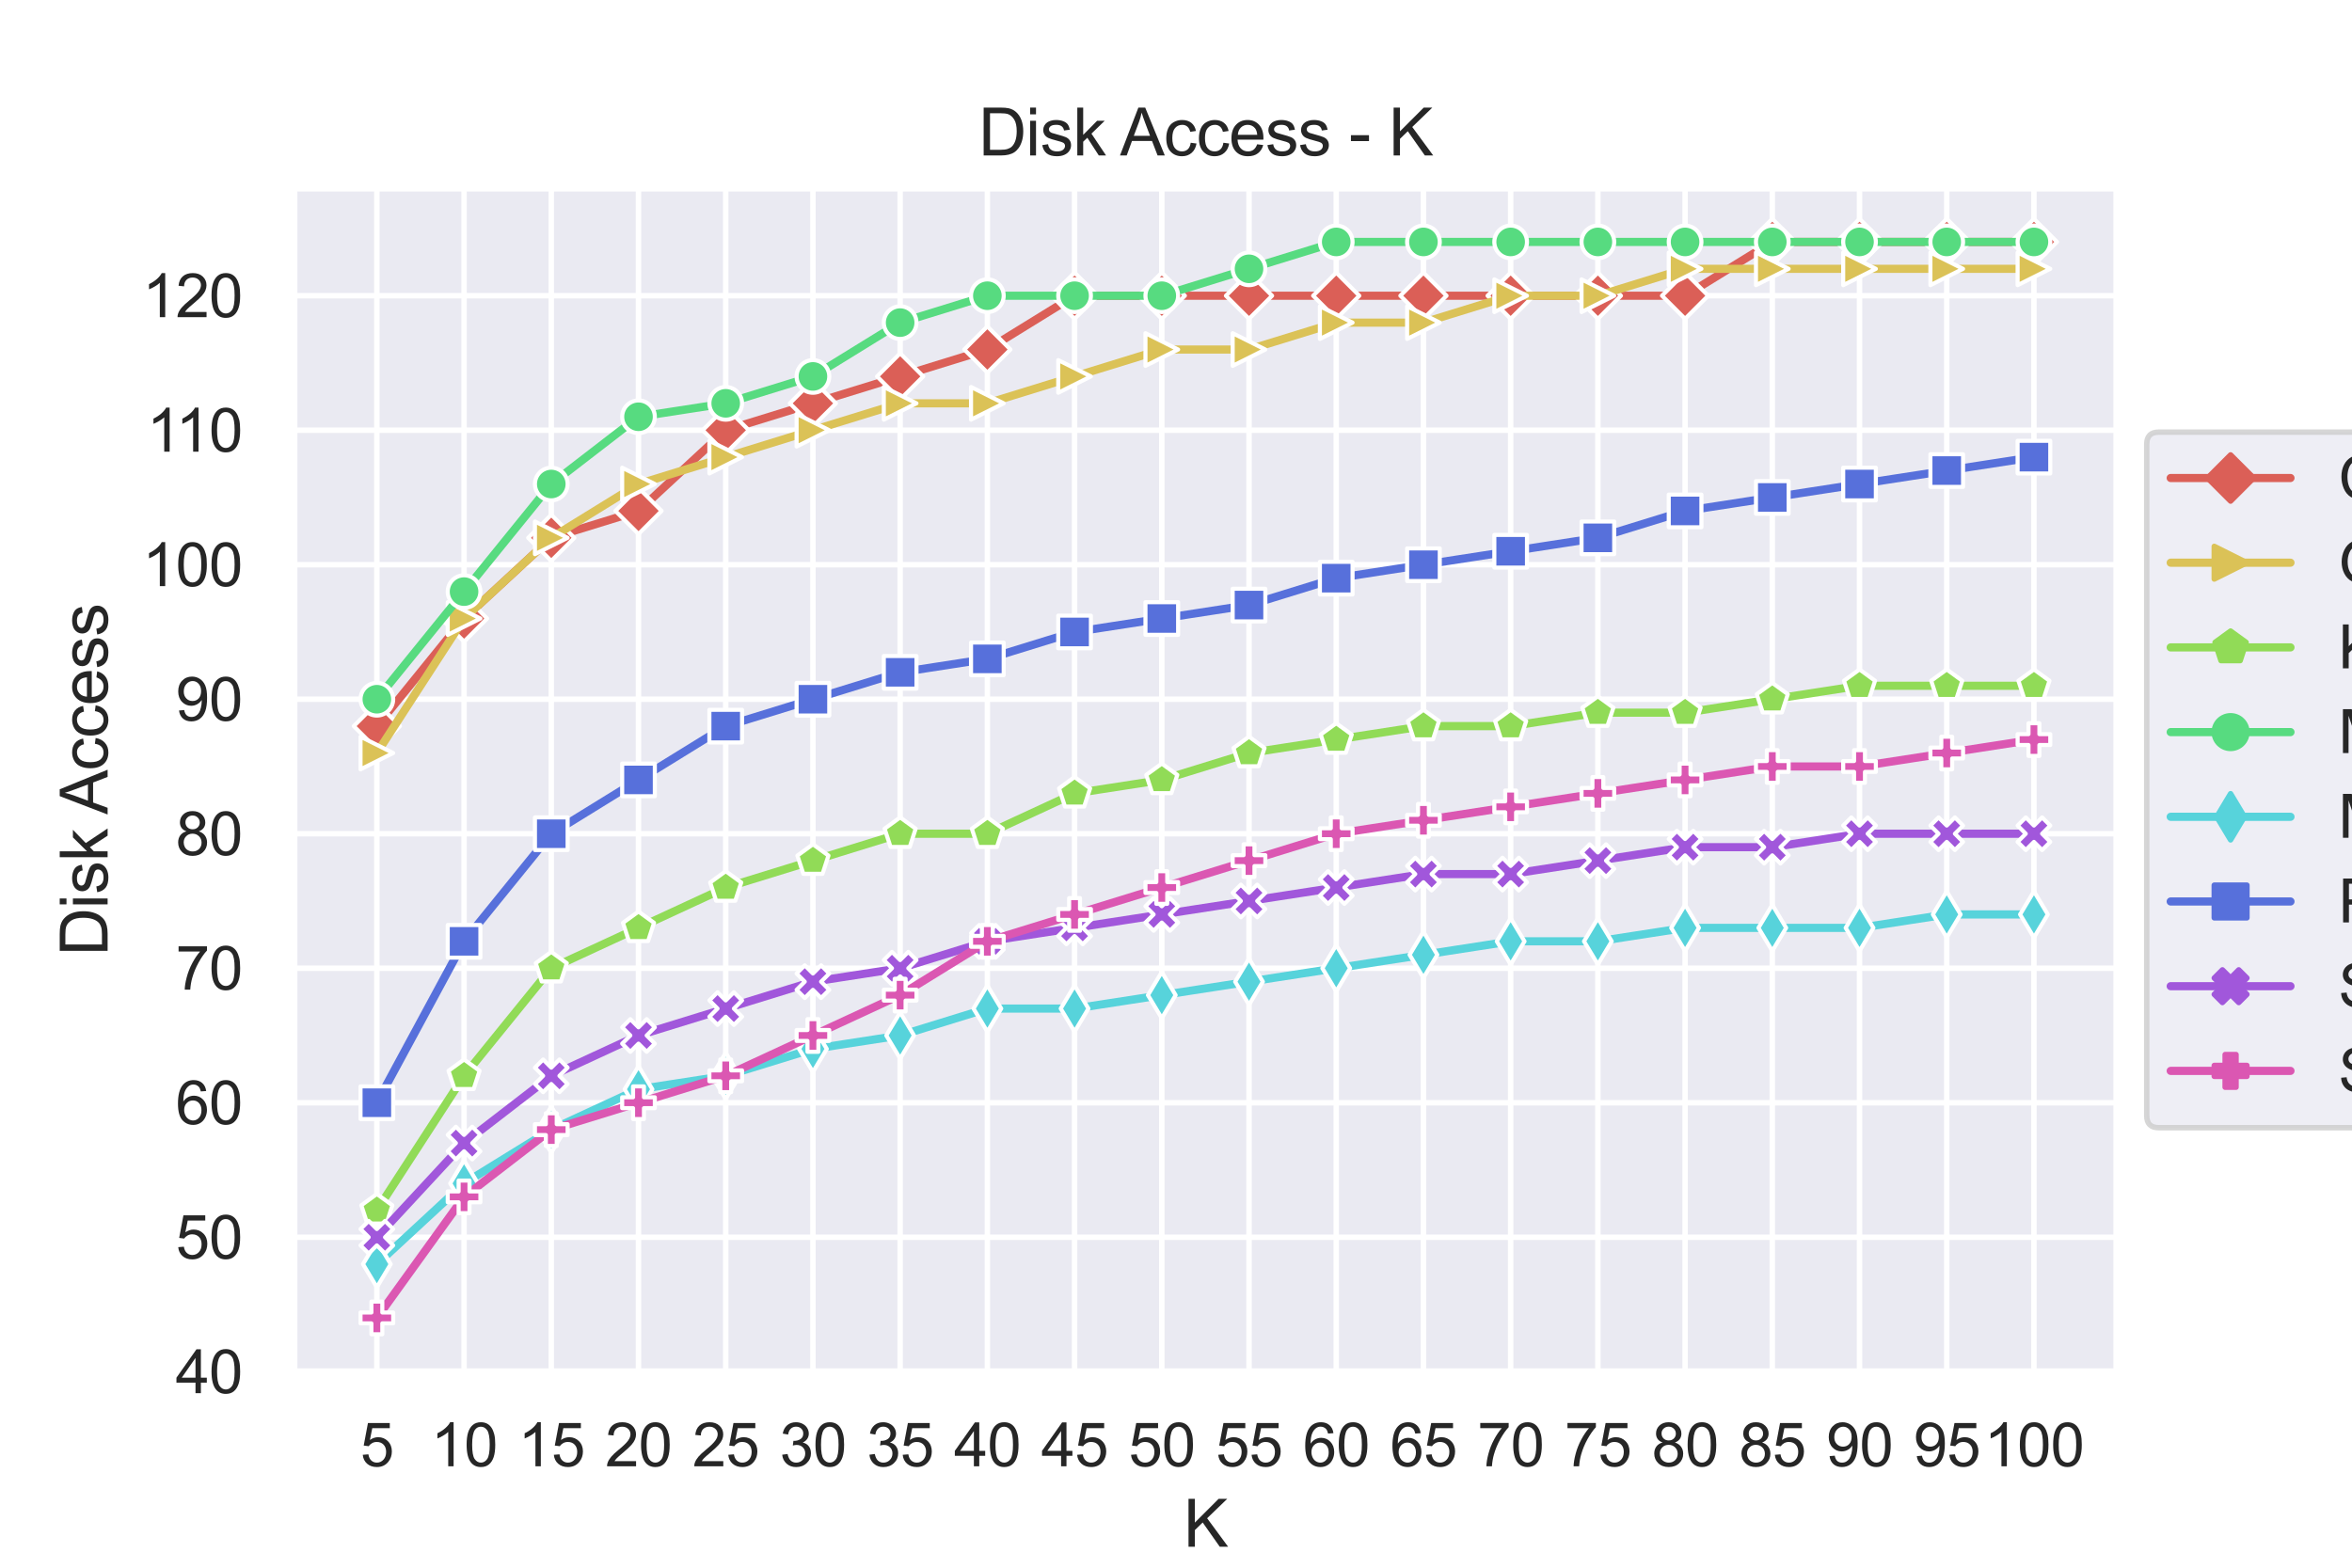 <?xml version="1.0" encoding="utf-8" standalone="no"?>
<!DOCTYPE svg PUBLIC "-//W3C//DTD SVG 1.1//EN"
  "http://www.w3.org/Graphics/SVG/1.1/DTD/svg11.dtd">
<svg xmlns:xlink="http://www.w3.org/1999/xlink" width="432pt" height="288pt" viewBox="0 0 432 288" xmlns="http://www.w3.org/2000/svg" version="1.1">
 <defs>
  <style type="text/css">*{stroke-linejoin: round; stroke-linecap: butt}</style>
 </defs>
 <g id="figure_1">
  <g id="patch_1">
   <path d="M 0 288 
L 432 288 
L 432 0 
L 0 0 
z
" style="fill: #ffffff"/>
  </g>
  <g id="axes_1">
   <g id="patch_2">
    <path d="M 54 252 
L 388.8 252 
L 388.8 34.56 
L 54 34.56 
z
" style="fill: #eaeaf2"/>
   </g>
   <g id="matplotlib.axis_1">
    <g id="xtick_1">
     <g id="line2d_1">
      <path d="M 69.218 252 
L 69.218 34.56 
" clip-path="url(#p150644d8f2)" style="fill: none; stroke: #ffffff; stroke-linecap: round"/>
     </g>
     <g id="text_1">
      <!-- 5 -->
      <g style="fill: #262626" transform="translate(66.16 269.374)scale(0.11 -0.11)">
       <defs>
        <path id="ArialMT-35" d="M 266 1200 
L 856 1250 
Q 922 819 1161 601 
Q 1400 384 1738 384 
Q 2144 384 2425 690 
Q 2706 997 2706 1503 
Q 2706 1984 2436 2262 
Q 2166 2541 1728 2541 
Q 1456 2541 1237 2417 
Q 1019 2294 894 2097 
L 366 2166 
L 809 4519 
L 3088 4519 
L 3088 3981 
L 1259 3981 
L 1013 2750 
Q 1425 3038 1878 3038 
Q 2478 3038 2890 2622 
Q 3303 2206 3303 1553 
Q 3303 931 2941 478 
Q 2500 -78 1738 -78 
Q 1113 -78 717 272 
Q 322 622 266 1200 
z
" transform="scale(0.016)"/>
       </defs>
       <use xlink:href="#ArialMT-35"/>
      </g>
     </g>
    </g>
    <g id="xtick_2">
     <g id="line2d_2">
      <path d="M 85.237 252 
L 85.237 34.56 
" clip-path="url(#p150644d8f2)" style="fill: none; stroke: #ffffff; stroke-linecap: round"/>
     </g>
     <g id="text_2">
      <!-- 10 -->
      <g style="fill: #262626" transform="translate(79.12 269.374)scale(0.11 -0.11)">
       <defs>
        <path id="ArialMT-31" d="M 2384 0 
L 1822 0 
L 1822 3584 
Q 1619 3391 1289 3197 
Q 959 3003 697 2906 
L 697 3450 
Q 1169 3672 1522 3987 
Q 1875 4303 2022 4600 
L 2384 4600 
L 2384 0 
z
" transform="scale(0.016)"/>
        <path id="ArialMT-30" d="M 266 2259 
Q 266 3072 433 3567 
Q 600 4063 929 4331 
Q 1259 4600 1759 4600 
Q 2128 4600 2406 4451 
Q 2684 4303 2865 4023 
Q 3047 3744 3150 3342 
Q 3253 2941 3253 2259 
Q 3253 1453 3087 958 
Q 2922 463 2592 192 
Q 2263 -78 1759 -78 
Q 1097 -78 719 397 
Q 266 969 266 2259 
z
M 844 2259 
Q 844 1131 1108 757 
Q 1372 384 1759 384 
Q 2147 384 2411 759 
Q 2675 1134 2675 2259 
Q 2675 3391 2411 3762 
Q 2147 4134 1753 4134 
Q 1366 4134 1134 3806 
Q 844 3388 844 2259 
z
" transform="scale(0.016)"/>
       </defs>
       <use xlink:href="#ArialMT-31"/>
       <use xlink:href="#ArialMT-30" x="55.615"/>
      </g>
     </g>
    </g>
    <g id="xtick_3">
     <g id="line2d_3">
      <path d="M 101.256 252 
L 101.256 34.56 
" clip-path="url(#p150644d8f2)" style="fill: none; stroke: #ffffff; stroke-linecap: round"/>
     </g>
     <g id="text_3">
      <!-- 15 -->
      <g style="fill: #262626" transform="translate(95.139 269.374)scale(0.11 -0.11)">
       <use xlink:href="#ArialMT-31"/>
       <use xlink:href="#ArialMT-35" x="55.615"/>
      </g>
     </g>
    </g>
    <g id="xtick_4">
     <g id="line2d_4">
      <path d="M 117.276 252 
L 117.276 34.56 
" clip-path="url(#p150644d8f2)" style="fill: none; stroke: #ffffff; stroke-linecap: round"/>
     </g>
     <g id="text_4">
      <!-- 20 -->
      <g style="fill: #262626" transform="translate(111.159 269.374)scale(0.11 -0.11)">
       <defs>
        <path id="ArialMT-32" d="M 3222 541 
L 3222 0 
L 194 0 
Q 188 203 259 391 
Q 375 700 629 1000 
Q 884 1300 1366 1694 
Q 2113 2306 2375 2664 
Q 2638 3022 2638 3341 
Q 2638 3675 2398 3904 
Q 2159 4134 1775 4134 
Q 1369 4134 1125 3890 
Q 881 3647 878 3216 
L 300 3275 
Q 359 3922 746 4261 
Q 1134 4600 1788 4600 
Q 2447 4600 2831 4234 
Q 3216 3869 3216 3328 
Q 3216 3053 3103 2787 
Q 2991 2522 2730 2228 
Q 2469 1934 1863 1422 
Q 1356 997 1212 845 
Q 1069 694 975 541 
L 3222 541 
z
" transform="scale(0.016)"/>
       </defs>
       <use xlink:href="#ArialMT-32"/>
       <use xlink:href="#ArialMT-30" x="55.615"/>
      </g>
     </g>
    </g>
    <g id="xtick_5">
     <g id="line2d_5">
      <path d="M 133.295 252 
L 133.295 34.56 
" clip-path="url(#p150644d8f2)" style="fill: none; stroke: #ffffff; stroke-linecap: round"/>
     </g>
     <g id="text_5">
      <!-- 25 -->
      <g style="fill: #262626" transform="translate(127.178 269.374)scale(0.11 -0.11)">
       <use xlink:href="#ArialMT-32"/>
       <use xlink:href="#ArialMT-35" x="55.615"/>
      </g>
     </g>
    </g>
    <g id="xtick_6">
     <g id="line2d_6">
      <path d="M 149.314 252 
L 149.314 34.56 
" clip-path="url(#p150644d8f2)" style="fill: none; stroke: #ffffff; stroke-linecap: round"/>
     </g>
     <g id="text_6">
      <!-- 30 -->
      <g style="fill: #262626" transform="translate(143.197 269.374)scale(0.11 -0.11)">
       <defs>
        <path id="ArialMT-33" d="M 269 1209 
L 831 1284 
Q 928 806 1161 595 
Q 1394 384 1728 384 
Q 2125 384 2398 659 
Q 2672 934 2672 1341 
Q 2672 1728 2419 1979 
Q 2166 2231 1775 2231 
Q 1616 2231 1378 2169 
L 1441 2663 
Q 1497 2656 1531 2656 
Q 1891 2656 2178 2843 
Q 2466 3031 2466 3422 
Q 2466 3731 2256 3934 
Q 2047 4138 1716 4138 
Q 1388 4138 1169 3931 
Q 950 3725 888 3313 
L 325 3413 
Q 428 3978 793 4289 
Q 1159 4600 1703 4600 
Q 2078 4600 2393 4439 
Q 2709 4278 2876 4000 
Q 3044 3722 3044 3409 
Q 3044 3113 2884 2869 
Q 2725 2625 2413 2481 
Q 2819 2388 3044 2092 
Q 3269 1797 3269 1353 
Q 3269 753 2831 336 
Q 2394 -81 1725 -81 
Q 1122 -81 723 278 
Q 325 638 269 1209 
z
" transform="scale(0.016)"/>
       </defs>
       <use xlink:href="#ArialMT-33"/>
       <use xlink:href="#ArialMT-30" x="55.615"/>
      </g>
     </g>
    </g>
    <g id="xtick_7">
     <g id="line2d_7">
      <path d="M 165.333 252 
L 165.333 34.56 
" clip-path="url(#p150644d8f2)" style="fill: none; stroke: #ffffff; stroke-linecap: round"/>
     </g>
     <g id="text_7">
      <!-- 35 -->
      <g style="fill: #262626" transform="translate(159.216 269.374)scale(0.11 -0.11)">
       <use xlink:href="#ArialMT-33"/>
       <use xlink:href="#ArialMT-35" x="55.615"/>
      </g>
     </g>
    </g>
    <g id="xtick_8">
     <g id="line2d_8">
      <path d="M 181.352 252 
L 181.352 34.56 
" clip-path="url(#p150644d8f2)" style="fill: none; stroke: #ffffff; stroke-linecap: round"/>
     </g>
     <g id="text_8">
      <!-- 40 -->
      <g style="fill: #262626" transform="translate(175.235 269.374)scale(0.11 -0.11)">
       <defs>
        <path id="ArialMT-34" d="M 2069 0 
L 2069 1097 
L 81 1097 
L 81 1613 
L 2172 4581 
L 2631 4581 
L 2631 1613 
L 3250 1613 
L 3250 1097 
L 2631 1097 
L 2631 0 
L 2069 0 
z
M 2069 1613 
L 2069 3678 
L 634 1613 
L 2069 1613 
z
" transform="scale(0.016)"/>
       </defs>
       <use xlink:href="#ArialMT-34"/>
       <use xlink:href="#ArialMT-30" x="55.615"/>
      </g>
     </g>
    </g>
    <g id="xtick_9">
     <g id="line2d_9">
      <path d="M 197.371 252 
L 197.371 34.56 
" clip-path="url(#p150644d8f2)" style="fill: none; stroke: #ffffff; stroke-linecap: round"/>
     </g>
     <g id="text_9">
      <!-- 45 -->
      <g style="fill: #262626" transform="translate(191.254 269.374)scale(0.11 -0.11)">
       <use xlink:href="#ArialMT-34"/>
       <use xlink:href="#ArialMT-35" x="55.615"/>
      </g>
     </g>
    </g>
    <g id="xtick_10">
     <g id="line2d_10">
      <path d="M 213.39 252 
L 213.39 34.56 
" clip-path="url(#p150644d8f2)" style="fill: none; stroke: #ffffff; stroke-linecap: round"/>
     </g>
     <g id="text_10">
      <!-- 50 -->
      <g style="fill: #262626" transform="translate(207.273 269.374)scale(0.11 -0.11)">
       <use xlink:href="#ArialMT-35"/>
       <use xlink:href="#ArialMT-30" x="55.615"/>
      </g>
     </g>
    </g>
    <g id="xtick_11">
     <g id="line2d_11">
      <path d="M 229.41 252 
L 229.41 34.56 
" clip-path="url(#p150644d8f2)" style="fill: none; stroke: #ffffff; stroke-linecap: round"/>
     </g>
     <g id="text_11">
      <!-- 55 -->
      <g style="fill: #262626" transform="translate(223.293 269.374)scale(0.11 -0.11)">
       <use xlink:href="#ArialMT-35"/>
       <use xlink:href="#ArialMT-35" x="55.615"/>
      </g>
     </g>
    </g>
    <g id="xtick_12">
     <g id="line2d_12">
      <path d="M 245.429 252 
L 245.429 34.56 
" clip-path="url(#p150644d8f2)" style="fill: none; stroke: #ffffff; stroke-linecap: round"/>
     </g>
     <g id="text_12">
      <!-- 60 -->
      <g style="fill: #262626" transform="translate(239.312 269.374)scale(0.11 -0.11)">
       <defs>
        <path id="ArialMT-36" d="M 3184 3459 
L 2625 3416 
Q 2550 3747 2413 3897 
Q 2184 4138 1850 4138 
Q 1581 4138 1378 3988 
Q 1113 3794 959 3422 
Q 806 3050 800 2363 
Q 1003 2672 1297 2822 
Q 1591 2972 1913 2972 
Q 2475 2972 2870 2558 
Q 3266 2144 3266 1488 
Q 3266 1056 3080 686 
Q 2894 316 2569 119 
Q 2244 -78 1831 -78 
Q 1128 -78 684 439 
Q 241 956 241 2144 
Q 241 3472 731 4075 
Q 1159 4600 1884 4600 
Q 2425 4600 2770 4297 
Q 3116 3994 3184 3459 
z
M 888 1484 
Q 888 1194 1011 928 
Q 1134 663 1356 523 
Q 1578 384 1822 384 
Q 2178 384 2434 671 
Q 2691 959 2691 1453 
Q 2691 1928 2437 2201 
Q 2184 2475 1800 2475 
Q 1419 2475 1153 2201 
Q 888 1928 888 1484 
z
" transform="scale(0.016)"/>
       </defs>
       <use xlink:href="#ArialMT-36"/>
       <use xlink:href="#ArialMT-30" x="55.615"/>
      </g>
     </g>
    </g>
    <g id="xtick_13">
     <g id="line2d_13">
      <path d="M 261.448 252 
L 261.448 34.56 
" clip-path="url(#p150644d8f2)" style="fill: none; stroke: #ffffff; stroke-linecap: round"/>
     </g>
     <g id="text_13">
      <!-- 65 -->
      <g style="fill: #262626" transform="translate(255.331 269.374)scale(0.11 -0.11)">
       <use xlink:href="#ArialMT-36"/>
       <use xlink:href="#ArialMT-35" x="55.615"/>
      </g>
     </g>
    </g>
    <g id="xtick_14">
     <g id="line2d_14">
      <path d="M 277.467 252 
L 277.467 34.56 
" clip-path="url(#p150644d8f2)" style="fill: none; stroke: #ffffff; stroke-linecap: round"/>
     </g>
     <g id="text_14">
      <!-- 70 -->
      <g style="fill: #262626" transform="translate(271.35 269.374)scale(0.11 -0.11)">
       <defs>
        <path id="ArialMT-37" d="M 303 3981 
L 303 4522 
L 3269 4522 
L 3269 4084 
Q 2831 3619 2401 2847 
Q 1972 2075 1738 1259 
Q 1569 684 1522 0 
L 944 0 
Q 953 541 1156 1306 
Q 1359 2072 1739 2783 
Q 2119 3494 2547 3981 
L 303 3981 
z
" transform="scale(0.016)"/>
       </defs>
       <use xlink:href="#ArialMT-37"/>
       <use xlink:href="#ArialMT-30" x="55.615"/>
      </g>
     </g>
    </g>
    <g id="xtick_15">
     <g id="line2d_15">
      <path d="M 293.486 252 
L 293.486 34.56 
" clip-path="url(#p150644d8f2)" style="fill: none; stroke: #ffffff; stroke-linecap: round"/>
     </g>
     <g id="text_15">
      <!-- 75 -->
      <g style="fill: #262626" transform="translate(287.369 269.374)scale(0.11 -0.11)">
       <use xlink:href="#ArialMT-37"/>
       <use xlink:href="#ArialMT-35" x="55.615"/>
      </g>
     </g>
    </g>
    <g id="xtick_16">
     <g id="line2d_16">
      <path d="M 309.505 252 
L 309.505 34.56 
" clip-path="url(#p150644d8f2)" style="fill: none; stroke: #ffffff; stroke-linecap: round"/>
     </g>
     <g id="text_16">
      <!-- 80 -->
      <g style="fill: #262626" transform="translate(303.388 269.374)scale(0.11 -0.11)">
       <defs>
        <path id="ArialMT-38" d="M 1131 2484 
Q 781 2613 612 2850 
Q 444 3088 444 3419 
Q 444 3919 803 4259 
Q 1163 4600 1759 4600 
Q 2359 4600 2725 4251 
Q 3091 3903 3091 3403 
Q 3091 3084 2923 2848 
Q 2756 2613 2416 2484 
Q 2838 2347 3058 2040 
Q 3278 1734 3278 1309 
Q 3278 722 2862 322 
Q 2447 -78 1769 -78 
Q 1091 -78 675 323 
Q 259 725 259 1325 
Q 259 1772 486 2073 
Q 713 2375 1131 2484 
z
M 1019 3438 
Q 1019 3113 1228 2906 
Q 1438 2700 1772 2700 
Q 2097 2700 2305 2904 
Q 2513 3109 2513 3406 
Q 2513 3716 2298 3927 
Q 2084 4138 1766 4138 
Q 1444 4138 1231 3931 
Q 1019 3725 1019 3438 
z
M 838 1322 
Q 838 1081 952 856 
Q 1066 631 1291 507 
Q 1516 384 1775 384 
Q 2178 384 2440 643 
Q 2703 903 2703 1303 
Q 2703 1709 2433 1975 
Q 2163 2241 1756 2241 
Q 1359 2241 1098 1978 
Q 838 1716 838 1322 
z
" transform="scale(0.016)"/>
       </defs>
       <use xlink:href="#ArialMT-38"/>
       <use xlink:href="#ArialMT-30" x="55.615"/>
      </g>
     </g>
    </g>
    <g id="xtick_17">
     <g id="line2d_17">
      <path d="M 325.524 252 
L 325.524 34.56 
" clip-path="url(#p150644d8f2)" style="fill: none; stroke: #ffffff; stroke-linecap: round"/>
     </g>
     <g id="text_17">
      <!-- 85 -->
      <g style="fill: #262626" transform="translate(319.407 269.374)scale(0.11 -0.11)">
       <use xlink:href="#ArialMT-38"/>
       <use xlink:href="#ArialMT-35" x="55.615"/>
      </g>
     </g>
    </g>
    <g id="xtick_18">
     <g id="line2d_18">
      <path d="M 341.544 252 
L 341.544 34.56 
" clip-path="url(#p150644d8f2)" style="fill: none; stroke: #ffffff; stroke-linecap: round"/>
     </g>
     <g id="text_18">
      <!-- 90 -->
      <g style="fill: #262626" transform="translate(335.427 269.374)scale(0.11 -0.11)">
       <defs>
        <path id="ArialMT-39" d="M 350 1059 
L 891 1109 
Q 959 728 1153 556 
Q 1347 384 1650 384 
Q 1909 384 2104 503 
Q 2300 622 2425 820 
Q 2550 1019 2634 1356 
Q 2719 1694 2719 2044 
Q 2719 2081 2716 2156 
Q 2547 1888 2255 1720 
Q 1963 1553 1622 1553 
Q 1053 1553 659 1965 
Q 266 2378 266 3053 
Q 266 3750 677 4175 
Q 1088 4600 1706 4600 
Q 2153 4600 2523 4359 
Q 2894 4119 3086 3673 
Q 3278 3228 3278 2384 
Q 3278 1506 3087 986 
Q 2897 466 2520 194 
Q 2144 -78 1638 -78 
Q 1100 -78 759 220 
Q 419 519 350 1059 
z
M 2653 3081 
Q 2653 3566 2395 3850 
Q 2138 4134 1775 4134 
Q 1400 4134 1122 3828 
Q 844 3522 844 3034 
Q 844 2597 1108 2323 
Q 1372 2050 1759 2050 
Q 2150 2050 2401 2323 
Q 2653 2597 2653 3081 
z
" transform="scale(0.016)"/>
       </defs>
       <use xlink:href="#ArialMT-39"/>
       <use xlink:href="#ArialMT-30" x="55.615"/>
      </g>
     </g>
    </g>
    <g id="xtick_19">
     <g id="line2d_19">
      <path d="M 357.563 252 
L 357.563 34.56 
" clip-path="url(#p150644d8f2)" style="fill: none; stroke: #ffffff; stroke-linecap: round"/>
     </g>
     <g id="text_19">
      <!-- 95 -->
      <g style="fill: #262626" transform="translate(351.446 269.374)scale(0.11 -0.11)">
       <use xlink:href="#ArialMT-39"/>
       <use xlink:href="#ArialMT-35" x="55.615"/>
      </g>
     </g>
    </g>
    <g id="xtick_20">
     <g id="line2d_20">
      <path d="M 373.582 252 
L 373.582 34.56 
" clip-path="url(#p150644d8f2)" style="fill: none; stroke: #ffffff; stroke-linecap: round"/>
     </g>
     <g id="text_20">
      <!-- 100 -->
      <g style="fill: #262626" transform="translate(364.406 269.374)scale(0.11 -0.11)">
       <use xlink:href="#ArialMT-31"/>
       <use xlink:href="#ArialMT-30" x="55.615"/>
       <use xlink:href="#ArialMT-30" x="111.23"/>
      </g>
     </g>
    </g>
    <g id="text_21">
     <!-- K -->
     <g style="fill: #262626" transform="translate(217.398 284.149)scale(0.12 -0.12)">
      <defs>
       <path id="ArialMT-4b" d="M 469 0 
L 469 4581 
L 1075 4581 
L 1075 2309 
L 3350 4581 
L 4172 4581 
L 2250 2725 
L 4256 0 
L 3456 0 
L 1825 2319 
L 1075 1588 
L 1075 0 
L 469 0 
z
" transform="scale(0.016)"/>
      </defs>
      <use xlink:href="#ArialMT-4b"/>
     </g>
    </g>
   </g>
   <g id="matplotlib.axis_2">
    <g id="ytick_1">
     <g id="line2d_21">
      <path d="M 54 252 
L 388.8 252 
" clip-path="url(#p150644d8f2)" style="fill: none; stroke: #ffffff; stroke-linecap: round"/>
     </g>
     <g id="text_22">
      <!-- 40 -->
      <g style="fill: #262626" transform="translate(32.266 255.937)scale(0.11 -0.11)">
       <use xlink:href="#ArialMT-34"/>
       <use xlink:href="#ArialMT-30" x="55.615"/>
      </g>
     </g>
    </g>
    <g id="ytick_2">
     <g id="line2d_22">
      <path d="M 54 227.291 
L 388.8 227.291 
" clip-path="url(#p150644d8f2)" style="fill: none; stroke: #ffffff; stroke-linecap: round"/>
     </g>
     <g id="text_23">
      <!-- 50 -->
      <g style="fill: #262626" transform="translate(32.266 231.228)scale(0.11 -0.11)">
       <use xlink:href="#ArialMT-35"/>
       <use xlink:href="#ArialMT-30" x="55.615"/>
      </g>
     </g>
    </g>
    <g id="ytick_3">
     <g id="line2d_23">
      <path d="M 54 202.582 
L 388.8 202.582 
" clip-path="url(#p150644d8f2)" style="fill: none; stroke: #ffffff; stroke-linecap: round"/>
     </g>
     <g id="text_24">
      <!-- 60 -->
      <g style="fill: #262626" transform="translate(32.266 206.519)scale(0.11 -0.11)">
       <use xlink:href="#ArialMT-36"/>
       <use xlink:href="#ArialMT-30" x="55.615"/>
      </g>
     </g>
    </g>
    <g id="ytick_4">
     <g id="line2d_24">
      <path d="M 54 177.873 
L 388.8 177.873 
" clip-path="url(#p150644d8f2)" style="fill: none; stroke: #ffffff; stroke-linecap: round"/>
     </g>
     <g id="text_25">
      <!-- 70 -->
      <g style="fill: #262626" transform="translate(32.266 181.81)scale(0.11 -0.11)">
       <use xlink:href="#ArialMT-37"/>
       <use xlink:href="#ArialMT-30" x="55.615"/>
      </g>
     </g>
    </g>
    <g id="ytick_5">
     <g id="line2d_25">
      <path d="M 54 153.164 
L 388.8 153.164 
" clip-path="url(#p150644d8f2)" style="fill: none; stroke: #ffffff; stroke-linecap: round"/>
     </g>
     <g id="text_26">
      <!-- 80 -->
      <g style="fill: #262626" transform="translate(32.266 157.1)scale(0.11 -0.11)">
       <use xlink:href="#ArialMT-38"/>
       <use xlink:href="#ArialMT-30" x="55.615"/>
      </g>
     </g>
    </g>
    <g id="ytick_6">
     <g id="line2d_26">
      <path d="M 54 128.455 
L 388.8 128.455 
" clip-path="url(#p150644d8f2)" style="fill: none; stroke: #ffffff; stroke-linecap: round"/>
     </g>
     <g id="text_27">
      <!-- 90 -->
      <g style="fill: #262626" transform="translate(32.266 132.391)scale(0.11 -0.11)">
       <use xlink:href="#ArialMT-39"/>
       <use xlink:href="#ArialMT-30" x="55.615"/>
      </g>
     </g>
    </g>
    <g id="ytick_7">
     <g id="line2d_27">
      <path d="M 54 103.745 
L 388.8 103.745 
" clip-path="url(#p150644d8f2)" style="fill: none; stroke: #ffffff; stroke-linecap: round"/>
     </g>
     <g id="text_28">
      <!-- 100 -->
      <g style="fill: #262626" transform="translate(26.149 107.682)scale(0.11 -0.11)">
       <use xlink:href="#ArialMT-31"/>
       <use xlink:href="#ArialMT-30" x="55.615"/>
       <use xlink:href="#ArialMT-30" x="111.23"/>
      </g>
     </g>
    </g>
    <g id="ytick_8">
     <g id="line2d_28">
      <path d="M 54 79.036 
L 388.8 79.036 
" clip-path="url(#p150644d8f2)" style="fill: none; stroke: #ffffff; stroke-linecap: round"/>
     </g>
     <g id="text_29">
      <!-- 110 -->
      <g style="fill: #262626" transform="translate(26.96 82.973)scale(0.11 -0.11)">
       <use xlink:href="#ArialMT-31"/>
       <use xlink:href="#ArialMT-31" x="48.24"/>
       <use xlink:href="#ArialMT-30" x="103.855"/>
      </g>
     </g>
    </g>
    <g id="ytick_9">
     <g id="line2d_29">
      <path d="M 54 54.327 
L 388.8 54.327 
" clip-path="url(#p150644d8f2)" style="fill: none; stroke: #ffffff; stroke-linecap: round"/>
     </g>
     <g id="text_30">
      <!-- 120 -->
      <g style="fill: #262626" transform="translate(26.149 58.264)scale(0.11 -0.11)">
       <use xlink:href="#ArialMT-31"/>
       <use xlink:href="#ArialMT-32" x="55.615"/>
       <use xlink:href="#ArialMT-30" x="111.23"/>
      </g>
     </g>
    </g>
    <g id="text_31">
     <!-- Disk Access -->
     <g style="fill: #262626" transform="translate(19.764 175.622)rotate(-90)scale(0.12 -0.12)">
      <defs>
       <path id="ArialMT-44" d="M 494 0 
L 494 4581 
L 2072 4581 
Q 2606 4581 2888 4516 
Q 3281 4425 3559 4188 
Q 3922 3881 4101 3404 
Q 4281 2928 4281 2316 
Q 4281 1794 4159 1391 
Q 4038 988 3847 723 
Q 3656 459 3429 307 
Q 3203 156 2883 78 
Q 2563 0 2147 0 
L 494 0 
z
M 1100 541 
L 2078 541 
Q 2531 541 2789 625 
Q 3047 709 3200 863 
Q 3416 1078 3536 1442 
Q 3656 1806 3656 2325 
Q 3656 3044 3420 3430 
Q 3184 3816 2847 3947 
Q 2603 4041 2063 4041 
L 1100 4041 
L 1100 541 
z
" transform="scale(0.016)"/>
       <path id="ArialMT-69" d="M 425 3934 
L 425 4581 
L 988 4581 
L 988 3934 
L 425 3934 
z
M 425 0 
L 425 3319 
L 988 3319 
L 988 0 
L 425 0 
z
" transform="scale(0.016)"/>
       <path id="ArialMT-73" d="M 197 991 
L 753 1078 
Q 800 744 1014 566 
Q 1228 388 1613 388 
Q 2000 388 2187 545 
Q 2375 703 2375 916 
Q 2375 1106 2209 1216 
Q 2094 1291 1634 1406 
Q 1016 1563 777 1677 
Q 538 1791 414 1992 
Q 291 2194 291 2438 
Q 291 2659 392 2848 
Q 494 3038 669 3163 
Q 800 3259 1026 3326 
Q 1253 3394 1513 3394 
Q 1903 3394 2198 3281 
Q 2494 3169 2634 2976 
Q 2775 2784 2828 2463 
L 2278 2388 
Q 2241 2644 2061 2787 
Q 1881 2931 1553 2931 
Q 1166 2931 1000 2803 
Q 834 2675 834 2503 
Q 834 2394 903 2306 
Q 972 2216 1119 2156 
Q 1203 2125 1616 2013 
Q 2213 1853 2448 1751 
Q 2684 1650 2818 1456 
Q 2953 1263 2953 975 
Q 2953 694 2789 445 
Q 2625 197 2315 61 
Q 2006 -75 1616 -75 
Q 969 -75 630 194 
Q 291 463 197 991 
z
" transform="scale(0.016)"/>
       <path id="ArialMT-6b" d="M 425 0 
L 425 4581 
L 988 4581 
L 988 1969 
L 2319 3319 
L 3047 3319 
L 1778 2088 
L 3175 0 
L 2481 0 
L 1384 1697 
L 988 1316 
L 988 0 
L 425 0 
z
" transform="scale(0.016)"/>
       <path id="ArialMT-20" transform="scale(0.016)"/>
       <path id="ArialMT-41" d="M -9 0 
L 1750 4581 
L 2403 4581 
L 4278 0 
L 3588 0 
L 3053 1388 
L 1138 1388 
L 634 0 
L -9 0 
z
M 1313 1881 
L 2866 1881 
L 2388 3150 
Q 2169 3728 2063 4100 
Q 1975 3659 1816 3225 
L 1313 1881 
z
" transform="scale(0.016)"/>
       <path id="ArialMT-63" d="M 2588 1216 
L 3141 1144 
Q 3050 572 2676 248 
Q 2303 -75 1759 -75 
Q 1078 -75 664 370 
Q 250 816 250 1647 
Q 250 2184 428 2587 
Q 606 2991 970 3192 
Q 1334 3394 1763 3394 
Q 2303 3394 2647 3120 
Q 2991 2847 3088 2344 
L 2541 2259 
Q 2463 2594 2264 2762 
Q 2066 2931 1784 2931 
Q 1359 2931 1093 2626 
Q 828 2322 828 1663 
Q 828 994 1084 691 
Q 1341 388 1753 388 
Q 2084 388 2306 591 
Q 2528 794 2588 1216 
z
" transform="scale(0.016)"/>
       <path id="ArialMT-65" d="M 2694 1069 
L 3275 997 
Q 3138 488 2766 206 
Q 2394 -75 1816 -75 
Q 1088 -75 661 373 
Q 234 822 234 1631 
Q 234 2469 665 2931 
Q 1097 3394 1784 3394 
Q 2450 3394 2872 2941 
Q 3294 2488 3294 1666 
Q 3294 1616 3291 1516 
L 816 1516 
Q 847 969 1125 678 
Q 1403 388 1819 388 
Q 2128 388 2347 550 
Q 2566 713 2694 1069 
z
M 847 1978 
L 2700 1978 
Q 2663 2397 2488 2606 
Q 2219 2931 1791 2931 
Q 1403 2931 1139 2672 
Q 875 2413 847 1978 
z
" transform="scale(0.016)"/>
      </defs>
      <use xlink:href="#ArialMT-44"/>
      <use xlink:href="#ArialMT-69" x="72.217"/>
      <use xlink:href="#ArialMT-73" x="94.434"/>
      <use xlink:href="#ArialMT-6b" x="144.434"/>
      <use xlink:href="#ArialMT-20" x="194.434"/>
      <use xlink:href="#ArialMT-41" x="216.717"/>
      <use xlink:href="#ArialMT-63" x="283.416"/>
      <use xlink:href="#ArialMT-63" x="333.416"/>
      <use xlink:href="#ArialMT-65" x="383.416"/>
      <use xlink:href="#ArialMT-73" x="439.031"/>
      <use xlink:href="#ArialMT-73" x="489.031"/>
     </g>
    </g>
   </g>
   <g id="line2d_30">
    <path d="M 69.218 133.396 
L 85.237 113.629 
L 101.256 98.804 
L 117.276 93.862 
L 133.295 79.036 
L 149.314 74.095 
L 165.333 69.153 
L 181.352 64.211 
L 197.371 54.327 
L 213.39 54.327 
L 229.41 54.327 
L 245.429 54.327 
L 261.448 54.327 
L 277.467 54.327 
L 293.486 54.327 
L 309.505 54.327 
L 325.524 44.444 
L 341.544 44.444 
L 357.563 44.444 
L 373.582 44.444 
" clip-path="url(#p150644d8f2)" style="fill: none; stroke: #db5f57; stroke-width: 1.5; stroke-linecap: round"/>
    <defs>
     <path id="md041166230" d="M -0 4.243 
L 4.243 0 
L 0 -4.243 
L -4.243 -0 
z
" style="stroke: #ffffff; stroke-width: 0.75; stroke-linejoin: miter"/>
    </defs>
    <g clip-path="url(#p150644d8f2)">
     <use xlink:href="#md041166230" x="69.218" y="133.396" style="fill: #db5f57; stroke: #ffffff; stroke-width: 0.75; stroke-linejoin: miter"/>
     <use xlink:href="#md041166230" x="85.237" y="113.629" style="fill: #db5f57; stroke: #ffffff; stroke-width: 0.75; stroke-linejoin: miter"/>
     <use xlink:href="#md041166230" x="101.256" y="98.804" style="fill: #db5f57; stroke: #ffffff; stroke-width: 0.75; stroke-linejoin: miter"/>
     <use xlink:href="#md041166230" x="117.276" y="93.862" style="fill: #db5f57; stroke: #ffffff; stroke-width: 0.75; stroke-linejoin: miter"/>
     <use xlink:href="#md041166230" x="133.295" y="79.036" style="fill: #db5f57; stroke: #ffffff; stroke-width: 0.75; stroke-linejoin: miter"/>
     <use xlink:href="#md041166230" x="149.314" y="74.095" style="fill: #db5f57; stroke: #ffffff; stroke-width: 0.75; stroke-linejoin: miter"/>
     <use xlink:href="#md041166230" x="165.333" y="69.153" style="fill: #db5f57; stroke: #ffffff; stroke-width: 0.75; stroke-linejoin: miter"/>
     <use xlink:href="#md041166230" x="181.352" y="64.211" style="fill: #db5f57; stroke: #ffffff; stroke-width: 0.75; stroke-linejoin: miter"/>
     <use xlink:href="#md041166230" x="197.371" y="54.327" style="fill: #db5f57; stroke: #ffffff; stroke-width: 0.75; stroke-linejoin: miter"/>
     <use xlink:href="#md041166230" x="213.39" y="54.327" style="fill: #db5f57; stroke: #ffffff; stroke-width: 0.75; stroke-linejoin: miter"/>
     <use xlink:href="#md041166230" x="229.41" y="54.327" style="fill: #db5f57; stroke: #ffffff; stroke-width: 0.75; stroke-linejoin: miter"/>
     <use xlink:href="#md041166230" x="245.429" y="54.327" style="fill: #db5f57; stroke: #ffffff; stroke-width: 0.75; stroke-linejoin: miter"/>
     <use xlink:href="#md041166230" x="261.448" y="54.327" style="fill: #db5f57; stroke: #ffffff; stroke-width: 0.75; stroke-linejoin: miter"/>
     <use xlink:href="#md041166230" x="277.467" y="54.327" style="fill: #db5f57; stroke: #ffffff; stroke-width: 0.75; stroke-linejoin: miter"/>
     <use xlink:href="#md041166230" x="293.486" y="54.327" style="fill: #db5f57; stroke: #ffffff; stroke-width: 0.75; stroke-linejoin: miter"/>
     <use xlink:href="#md041166230" x="309.505" y="54.327" style="fill: #db5f57; stroke: #ffffff; stroke-width: 0.75; stroke-linejoin: miter"/>
     <use xlink:href="#md041166230" x="325.524" y="44.444" style="fill: #db5f57; stroke: #ffffff; stroke-width: 0.75; stroke-linejoin: miter"/>
     <use xlink:href="#md041166230" x="341.544" y="44.444" style="fill: #db5f57; stroke: #ffffff; stroke-width: 0.75; stroke-linejoin: miter"/>
     <use xlink:href="#md041166230" x="357.563" y="44.444" style="fill: #db5f57; stroke: #ffffff; stroke-width: 0.75; stroke-linejoin: miter"/>
     <use xlink:href="#md041166230" x="373.582" y="44.444" style="fill: #db5f57; stroke: #ffffff; stroke-width: 0.75; stroke-linejoin: miter"/>
    </g>
   </g>
   <g id="line2d_31">
    <path d="M 69.218 138.338 
L 85.237 113.629 
L 101.256 98.804 
L 117.276 88.92 
L 133.295 83.978 
L 149.314 79.036 
L 165.333 74.095 
L 181.352 74.095 
L 197.371 69.153 
L 213.39 64.211 
L 229.41 64.211 
L 245.429 59.269 
L 261.448 59.269 
L 277.467 54.327 
L 293.486 54.327 
L 309.505 49.385 
L 325.524 49.385 
L 341.544 49.385 
L 357.563 49.385 
L 373.582 49.385 
" clip-path="url(#p150644d8f2)" style="fill: none; stroke: #dbc257; stroke-width: 1.5; stroke-linecap: round"/>
    <defs>
     <path id="ma8697234de" d="M 3 0 
L -3 -3 
L -3 3 
z
" style="stroke: #ffffff; stroke-width: 0.75; stroke-linejoin: miter"/>
    </defs>
    <g clip-path="url(#p150644d8f2)">
     <use xlink:href="#ma8697234de" x="69.218" y="138.338" style="fill: #dbc257; stroke: #ffffff; stroke-width: 0.75; stroke-linejoin: miter"/>
     <use xlink:href="#ma8697234de" x="85.237" y="113.629" style="fill: #dbc257; stroke: #ffffff; stroke-width: 0.75; stroke-linejoin: miter"/>
     <use xlink:href="#ma8697234de" x="101.256" y="98.804" style="fill: #dbc257; stroke: #ffffff; stroke-width: 0.75; stroke-linejoin: miter"/>
     <use xlink:href="#ma8697234de" x="117.276" y="88.92" style="fill: #dbc257; stroke: #ffffff; stroke-width: 0.75; stroke-linejoin: miter"/>
     <use xlink:href="#ma8697234de" x="133.295" y="83.978" style="fill: #dbc257; stroke: #ffffff; stroke-width: 0.75; stroke-linejoin: miter"/>
     <use xlink:href="#ma8697234de" x="149.314" y="79.036" style="fill: #dbc257; stroke: #ffffff; stroke-width: 0.75; stroke-linejoin: miter"/>
     <use xlink:href="#ma8697234de" x="165.333" y="74.095" style="fill: #dbc257; stroke: #ffffff; stroke-width: 0.75; stroke-linejoin: miter"/>
     <use xlink:href="#ma8697234de" x="181.352" y="74.095" style="fill: #dbc257; stroke: #ffffff; stroke-width: 0.75; stroke-linejoin: miter"/>
     <use xlink:href="#ma8697234de" x="197.371" y="69.153" style="fill: #dbc257; stroke: #ffffff; stroke-width: 0.75; stroke-linejoin: miter"/>
     <use xlink:href="#ma8697234de" x="213.39" y="64.211" style="fill: #dbc257; stroke: #ffffff; stroke-width: 0.75; stroke-linejoin: miter"/>
     <use xlink:href="#ma8697234de" x="229.41" y="64.211" style="fill: #dbc257; stroke: #ffffff; stroke-width: 0.75; stroke-linejoin: miter"/>
     <use xlink:href="#ma8697234de" x="245.429" y="59.269" style="fill: #dbc257; stroke: #ffffff; stroke-width: 0.75; stroke-linejoin: miter"/>
     <use xlink:href="#ma8697234de" x="261.448" y="59.269" style="fill: #dbc257; stroke: #ffffff; stroke-width: 0.75; stroke-linejoin: miter"/>
     <use xlink:href="#ma8697234de" x="277.467" y="54.327" style="fill: #dbc257; stroke: #ffffff; stroke-width: 0.75; stroke-linejoin: miter"/>
     <use xlink:href="#ma8697234de" x="293.486" y="54.327" style="fill: #dbc257; stroke: #ffffff; stroke-width: 0.75; stroke-linejoin: miter"/>
     <use xlink:href="#ma8697234de" x="309.505" y="49.385" style="fill: #dbc257; stroke: #ffffff; stroke-width: 0.75; stroke-linejoin: miter"/>
     <use xlink:href="#ma8697234de" x="325.524" y="49.385" style="fill: #dbc257; stroke: #ffffff; stroke-width: 0.75; stroke-linejoin: miter"/>
     <use xlink:href="#ma8697234de" x="341.544" y="49.385" style="fill: #dbc257; stroke: #ffffff; stroke-width: 0.75; stroke-linejoin: miter"/>
     <use xlink:href="#ma8697234de" x="357.563" y="49.385" style="fill: #dbc257; stroke: #ffffff; stroke-width: 0.75; stroke-linejoin: miter"/>
     <use xlink:href="#ma8697234de" x="373.582" y="49.385" style="fill: #dbc257; stroke: #ffffff; stroke-width: 0.75; stroke-linejoin: miter"/>
    </g>
   </g>
   <g id="line2d_32">
    <path d="M 69.218 222.349 
L 85.237 197.64 
L 101.256 177.873 
L 117.276 170.46 
L 133.295 163.047 
L 149.314 158.105 
L 165.333 153.164 
L 181.352 153.164 
L 197.371 145.751 
L 213.39 143.28 
L 229.41 138.338 
L 245.429 135.867 
L 261.448 133.396 
L 277.467 133.396 
L 293.486 130.925 
L 309.505 130.925 
L 325.524 128.455 
L 341.544 125.984 
L 357.563 125.984 
L 373.582 125.984 
" clip-path="url(#p150644d8f2)" style="fill: none; stroke: #91db57; stroke-width: 1.5; stroke-linecap: round"/>
    <defs>
     <path id="mb48e7f9365" d="M 0 -3 
L -2.853 -0.927 
L -1.763 2.427 
L 1.763 2.427 
L 2.853 -0.927 
z
" style="stroke: #ffffff; stroke-width: 0.75; stroke-linejoin: miter"/>
    </defs>
    <g clip-path="url(#p150644d8f2)">
     <use xlink:href="#mb48e7f9365" x="69.218" y="222.349" style="fill: #91db57; stroke: #ffffff; stroke-width: 0.75; stroke-linejoin: miter"/>
     <use xlink:href="#mb48e7f9365" x="85.237" y="197.64" style="fill: #91db57; stroke: #ffffff; stroke-width: 0.75; stroke-linejoin: miter"/>
     <use xlink:href="#mb48e7f9365" x="101.256" y="177.873" style="fill: #91db57; stroke: #ffffff; stroke-width: 0.75; stroke-linejoin: miter"/>
     <use xlink:href="#mb48e7f9365" x="117.276" y="170.46" style="fill: #91db57; stroke: #ffffff; stroke-width: 0.75; stroke-linejoin: miter"/>
     <use xlink:href="#mb48e7f9365" x="133.295" y="163.047" style="fill: #91db57; stroke: #ffffff; stroke-width: 0.75; stroke-linejoin: miter"/>
     <use xlink:href="#mb48e7f9365" x="149.314" y="158.105" style="fill: #91db57; stroke: #ffffff; stroke-width: 0.75; stroke-linejoin: miter"/>
     <use xlink:href="#mb48e7f9365" x="165.333" y="153.164" style="fill: #91db57; stroke: #ffffff; stroke-width: 0.75; stroke-linejoin: miter"/>
     <use xlink:href="#mb48e7f9365" x="181.352" y="153.164" style="fill: #91db57; stroke: #ffffff; stroke-width: 0.75; stroke-linejoin: miter"/>
     <use xlink:href="#mb48e7f9365" x="197.371" y="145.751" style="fill: #91db57; stroke: #ffffff; stroke-width: 0.75; stroke-linejoin: miter"/>
     <use xlink:href="#mb48e7f9365" x="213.39" y="143.28" style="fill: #91db57; stroke: #ffffff; stroke-width: 0.75; stroke-linejoin: miter"/>
     <use xlink:href="#mb48e7f9365" x="229.41" y="138.338" style="fill: #91db57; stroke: #ffffff; stroke-width: 0.75; stroke-linejoin: miter"/>
     <use xlink:href="#mb48e7f9365" x="245.429" y="135.867" style="fill: #91db57; stroke: #ffffff; stroke-width: 0.75; stroke-linejoin: miter"/>
     <use xlink:href="#mb48e7f9365" x="261.448" y="133.396" style="fill: #91db57; stroke: #ffffff; stroke-width: 0.75; stroke-linejoin: miter"/>
     <use xlink:href="#mb48e7f9365" x="277.467" y="133.396" style="fill: #91db57; stroke: #ffffff; stroke-width: 0.75; stroke-linejoin: miter"/>
     <use xlink:href="#mb48e7f9365" x="293.486" y="130.925" style="fill: #91db57; stroke: #ffffff; stroke-width: 0.75; stroke-linejoin: miter"/>
     <use xlink:href="#mb48e7f9365" x="309.505" y="130.925" style="fill: #91db57; stroke: #ffffff; stroke-width: 0.75; stroke-linejoin: miter"/>
     <use xlink:href="#mb48e7f9365" x="325.524" y="128.455" style="fill: #91db57; stroke: #ffffff; stroke-width: 0.75; stroke-linejoin: miter"/>
     <use xlink:href="#mb48e7f9365" x="341.544" y="125.984" style="fill: #91db57; stroke: #ffffff; stroke-width: 0.75; stroke-linejoin: miter"/>
     <use xlink:href="#mb48e7f9365" x="357.563" y="125.984" style="fill: #91db57; stroke: #ffffff; stroke-width: 0.75; stroke-linejoin: miter"/>
     <use xlink:href="#mb48e7f9365" x="373.582" y="125.984" style="fill: #91db57; stroke: #ffffff; stroke-width: 0.75; stroke-linejoin: miter"/>
    </g>
   </g>
   <g id="line2d_33">
    <path d="M 69.218 128.455 
L 85.237 108.687 
L 101.256 88.92 
L 117.276 76.565 
L 133.295 74.095 
L 149.314 69.153 
L 165.333 59.269 
L 181.352 54.327 
L 197.371 54.327 
L 213.39 54.327 
L 229.41 49.385 
L 245.429 44.444 
L 261.448 44.444 
L 277.467 44.444 
L 293.486 44.444 
L 309.505 44.444 
L 325.524 44.444 
L 341.544 44.444 
L 357.563 44.444 
L 373.582 44.444 
" clip-path="url(#p150644d8f2)" style="fill: none; stroke: #57db80; stroke-width: 1.5; stroke-linecap: round"/>
    <defs>
     <path id="m3cdf7bc6ae" d="M 0 3 
C 0.796 3 1.559 2.684 2.121 2.121 
C 2.684 1.559 3 0.796 3 0 
C 3 -0.796 2.684 -1.559 2.121 -2.121 
C 1.559 -2.684 0.796 -3 0 -3 
C -0.796 -3 -1.559 -2.684 -2.121 -2.121 
C -2.684 -1.559 -3 -0.796 -3 0 
C -3 0.796 -2.684 1.559 -2.121 2.121 
C -1.559 2.684 -0.796 3 0 3 
z
" style="stroke: #ffffff; stroke-width: 0.75"/>
    </defs>
    <g clip-path="url(#p150644d8f2)">
     <use xlink:href="#m3cdf7bc6ae" x="69.218" y="128.455" style="fill: #57db80; stroke: #ffffff; stroke-width: 0.75"/>
     <use xlink:href="#m3cdf7bc6ae" x="85.237" y="108.687" style="fill: #57db80; stroke: #ffffff; stroke-width: 0.75"/>
     <use xlink:href="#m3cdf7bc6ae" x="101.256" y="88.92" style="fill: #57db80; stroke: #ffffff; stroke-width: 0.75"/>
     <use xlink:href="#m3cdf7bc6ae" x="117.276" y="76.565" style="fill: #57db80; stroke: #ffffff; stroke-width: 0.75"/>
     <use xlink:href="#m3cdf7bc6ae" x="133.295" y="74.095" style="fill: #57db80; stroke: #ffffff; stroke-width: 0.75"/>
     <use xlink:href="#m3cdf7bc6ae" x="149.314" y="69.153" style="fill: #57db80; stroke: #ffffff; stroke-width: 0.75"/>
     <use xlink:href="#m3cdf7bc6ae" x="165.333" y="59.269" style="fill: #57db80; stroke: #ffffff; stroke-width: 0.75"/>
     <use xlink:href="#m3cdf7bc6ae" x="181.352" y="54.327" style="fill: #57db80; stroke: #ffffff; stroke-width: 0.75"/>
     <use xlink:href="#m3cdf7bc6ae" x="197.371" y="54.327" style="fill: #57db80; stroke: #ffffff; stroke-width: 0.75"/>
     <use xlink:href="#m3cdf7bc6ae" x="213.39" y="54.327" style="fill: #57db80; stroke: #ffffff; stroke-width: 0.75"/>
     <use xlink:href="#m3cdf7bc6ae" x="229.41" y="49.385" style="fill: #57db80; stroke: #ffffff; stroke-width: 0.75"/>
     <use xlink:href="#m3cdf7bc6ae" x="245.429" y="44.444" style="fill: #57db80; stroke: #ffffff; stroke-width: 0.75"/>
     <use xlink:href="#m3cdf7bc6ae" x="261.448" y="44.444" style="fill: #57db80; stroke: #ffffff; stroke-width: 0.75"/>
     <use xlink:href="#m3cdf7bc6ae" x="277.467" y="44.444" style="fill: #57db80; stroke: #ffffff; stroke-width: 0.75"/>
     <use xlink:href="#m3cdf7bc6ae" x="293.486" y="44.444" style="fill: #57db80; stroke: #ffffff; stroke-width: 0.75"/>
     <use xlink:href="#m3cdf7bc6ae" x="309.505" y="44.444" style="fill: #57db80; stroke: #ffffff; stroke-width: 0.75"/>
     <use xlink:href="#m3cdf7bc6ae" x="325.524" y="44.444" style="fill: #57db80; stroke: #ffffff; stroke-width: 0.75"/>
     <use xlink:href="#m3cdf7bc6ae" x="341.544" y="44.444" style="fill: #57db80; stroke: #ffffff; stroke-width: 0.75"/>
     <use xlink:href="#m3cdf7bc6ae" x="357.563" y="44.444" style="fill: #57db80; stroke: #ffffff; stroke-width: 0.75"/>
     <use xlink:href="#m3cdf7bc6ae" x="373.582" y="44.444" style="fill: #57db80; stroke: #ffffff; stroke-width: 0.75"/>
    </g>
   </g>
   <g id="line2d_34">
    <path d="M 69.218 232.233 
L 85.237 217.407 
L 101.256 207.524 
L 117.276 200.111 
L 133.295 197.64 
L 149.314 192.698 
L 165.333 190.227 
L 181.352 185.285 
L 197.371 185.285 
L 213.39 182.815 
L 229.41 180.344 
L 245.429 177.873 
L 261.448 175.402 
L 277.467 172.931 
L 293.486 172.931 
L 309.505 170.46 
L 325.524 170.46 
L 341.544 170.46 
L 357.563 167.989 
L 373.582 167.989 
" clip-path="url(#p150644d8f2)" style="fill: none; stroke: #57d3db; stroke-width: 1.5; stroke-linecap: round"/>
    <defs>
     <path id="m2f745c0dc5" d="M -0 4.243 
L 2.546 0 
L 0 -4.243 
L -2.546 -0 
z
" style="stroke: #ffffff; stroke-width: 0.75; stroke-linejoin: miter"/>
    </defs>
    <g clip-path="url(#p150644d8f2)">
     <use xlink:href="#m2f745c0dc5" x="69.218" y="232.233" style="fill: #57d3db; stroke: #ffffff; stroke-width: 0.75; stroke-linejoin: miter"/>
     <use xlink:href="#m2f745c0dc5" x="85.237" y="217.407" style="fill: #57d3db; stroke: #ffffff; stroke-width: 0.75; stroke-linejoin: miter"/>
     <use xlink:href="#m2f745c0dc5" x="101.256" y="207.524" style="fill: #57d3db; stroke: #ffffff; stroke-width: 0.75; stroke-linejoin: miter"/>
     <use xlink:href="#m2f745c0dc5" x="117.276" y="200.111" style="fill: #57d3db; stroke: #ffffff; stroke-width: 0.75; stroke-linejoin: miter"/>
     <use xlink:href="#m2f745c0dc5" x="133.295" y="197.64" style="fill: #57d3db; stroke: #ffffff; stroke-width: 0.75; stroke-linejoin: miter"/>
     <use xlink:href="#m2f745c0dc5" x="149.314" y="192.698" style="fill: #57d3db; stroke: #ffffff; stroke-width: 0.75; stroke-linejoin: miter"/>
     <use xlink:href="#m2f745c0dc5" x="165.333" y="190.227" style="fill: #57d3db; stroke: #ffffff; stroke-width: 0.75; stroke-linejoin: miter"/>
     <use xlink:href="#m2f745c0dc5" x="181.352" y="185.285" style="fill: #57d3db; stroke: #ffffff; stroke-width: 0.75; stroke-linejoin: miter"/>
     <use xlink:href="#m2f745c0dc5" x="197.371" y="185.285" style="fill: #57d3db; stroke: #ffffff; stroke-width: 0.75; stroke-linejoin: miter"/>
     <use xlink:href="#m2f745c0dc5" x="213.39" y="182.815" style="fill: #57d3db; stroke: #ffffff; stroke-width: 0.75; stroke-linejoin: miter"/>
     <use xlink:href="#m2f745c0dc5" x="229.41" y="180.344" style="fill: #57d3db; stroke: #ffffff; stroke-width: 0.75; stroke-linejoin: miter"/>
     <use xlink:href="#m2f745c0dc5" x="245.429" y="177.873" style="fill: #57d3db; stroke: #ffffff; stroke-width: 0.75; stroke-linejoin: miter"/>
     <use xlink:href="#m2f745c0dc5" x="261.448" y="175.402" style="fill: #57d3db; stroke: #ffffff; stroke-width: 0.75; stroke-linejoin: miter"/>
     <use xlink:href="#m2f745c0dc5" x="277.467" y="172.931" style="fill: #57d3db; stroke: #ffffff; stroke-width: 0.75; stroke-linejoin: miter"/>
     <use xlink:href="#m2f745c0dc5" x="293.486" y="172.931" style="fill: #57d3db; stroke: #ffffff; stroke-width: 0.75; stroke-linejoin: miter"/>
     <use xlink:href="#m2f745c0dc5" x="309.505" y="170.46" style="fill: #57d3db; stroke: #ffffff; stroke-width: 0.75; stroke-linejoin: miter"/>
     <use xlink:href="#m2f745c0dc5" x="325.524" y="170.46" style="fill: #57d3db; stroke: #ffffff; stroke-width: 0.75; stroke-linejoin: miter"/>
     <use xlink:href="#m2f745c0dc5" x="341.544" y="170.46" style="fill: #57d3db; stroke: #ffffff; stroke-width: 0.75; stroke-linejoin: miter"/>
     <use xlink:href="#m2f745c0dc5" x="357.563" y="167.989" style="fill: #57d3db; stroke: #ffffff; stroke-width: 0.75; stroke-linejoin: miter"/>
     <use xlink:href="#m2f745c0dc5" x="373.582" y="167.989" style="fill: #57d3db; stroke: #ffffff; stroke-width: 0.75; stroke-linejoin: miter"/>
    </g>
   </g>
   <g id="line2d_35">
    <path d="M 69.218 202.582 
L 85.237 172.931 
L 101.256 153.164 
L 117.276 143.28 
L 133.295 133.396 
L 149.314 128.455 
L 165.333 123.513 
L 181.352 121.042 
L 197.371 116.1 
L 213.39 113.629 
L 229.41 111.158 
L 245.429 106.216 
L 261.448 103.745 
L 277.467 101.275 
L 293.486 98.804 
L 309.505 93.862 
L 325.524 91.391 
L 341.544 88.92 
L 357.563 86.449 
L 373.582 83.978 
" clip-path="url(#p150644d8f2)" style="fill: none; stroke: #5770db; stroke-width: 1.5; stroke-linecap: round"/>
    <defs>
     <path id="mae12f4dc4f" d="M -3 3 
L 3 3 
L 3 -3 
L -3 -3 
z
" style="stroke: #ffffff; stroke-width: 0.75; stroke-linejoin: miter"/>
    </defs>
    <g clip-path="url(#p150644d8f2)">
     <use xlink:href="#mae12f4dc4f" x="69.218" y="202.582" style="fill: #5770db; stroke: #ffffff; stroke-width: 0.75; stroke-linejoin: miter"/>
     <use xlink:href="#mae12f4dc4f" x="85.237" y="172.931" style="fill: #5770db; stroke: #ffffff; stroke-width: 0.75; stroke-linejoin: miter"/>
     <use xlink:href="#mae12f4dc4f" x="101.256" y="153.164" style="fill: #5770db; stroke: #ffffff; stroke-width: 0.75; stroke-linejoin: miter"/>
     <use xlink:href="#mae12f4dc4f" x="117.276" y="143.28" style="fill: #5770db; stroke: #ffffff; stroke-width: 0.75; stroke-linejoin: miter"/>
     <use xlink:href="#mae12f4dc4f" x="133.295" y="133.396" style="fill: #5770db; stroke: #ffffff; stroke-width: 0.75; stroke-linejoin: miter"/>
     <use xlink:href="#mae12f4dc4f" x="149.314" y="128.455" style="fill: #5770db; stroke: #ffffff; stroke-width: 0.75; stroke-linejoin: miter"/>
     <use xlink:href="#mae12f4dc4f" x="165.333" y="123.513" style="fill: #5770db; stroke: #ffffff; stroke-width: 0.75; stroke-linejoin: miter"/>
     <use xlink:href="#mae12f4dc4f" x="181.352" y="121.042" style="fill: #5770db; stroke: #ffffff; stroke-width: 0.75; stroke-linejoin: miter"/>
     <use xlink:href="#mae12f4dc4f" x="197.371" y="116.1" style="fill: #5770db; stroke: #ffffff; stroke-width: 0.75; stroke-linejoin: miter"/>
     <use xlink:href="#mae12f4dc4f" x="213.39" y="113.629" style="fill: #5770db; stroke: #ffffff; stroke-width: 0.75; stroke-linejoin: miter"/>
     <use xlink:href="#mae12f4dc4f" x="229.41" y="111.158" style="fill: #5770db; stroke: #ffffff; stroke-width: 0.75; stroke-linejoin: miter"/>
     <use xlink:href="#mae12f4dc4f" x="245.429" y="106.216" style="fill: #5770db; stroke: #ffffff; stroke-width: 0.75; stroke-linejoin: miter"/>
     <use xlink:href="#mae12f4dc4f" x="261.448" y="103.745" style="fill: #5770db; stroke: #ffffff; stroke-width: 0.75; stroke-linejoin: miter"/>
     <use xlink:href="#mae12f4dc4f" x="277.467" y="101.275" style="fill: #5770db; stroke: #ffffff; stroke-width: 0.75; stroke-linejoin: miter"/>
     <use xlink:href="#mae12f4dc4f" x="293.486" y="98.804" style="fill: #5770db; stroke: #ffffff; stroke-width: 0.75; stroke-linejoin: miter"/>
     <use xlink:href="#mae12f4dc4f" x="309.505" y="93.862" style="fill: #5770db; stroke: #ffffff; stroke-width: 0.75; stroke-linejoin: miter"/>
     <use xlink:href="#mae12f4dc4f" x="325.524" y="91.391" style="fill: #5770db; stroke: #ffffff; stroke-width: 0.75; stroke-linejoin: miter"/>
     <use xlink:href="#mae12f4dc4f" x="341.544" y="88.92" style="fill: #5770db; stroke: #ffffff; stroke-width: 0.75; stroke-linejoin: miter"/>
     <use xlink:href="#mae12f4dc4f" x="357.563" y="86.449" style="fill: #5770db; stroke: #ffffff; stroke-width: 0.75; stroke-linejoin: miter"/>
     <use xlink:href="#mae12f4dc4f" x="373.582" y="83.978" style="fill: #5770db; stroke: #ffffff; stroke-width: 0.75; stroke-linejoin: miter"/>
    </g>
   </g>
   <g id="line2d_36">
    <path d="M 69.218 227.291 
L 85.237 209.995 
L 101.256 197.64 
L 117.276 190.227 
L 133.295 185.285 
L 149.314 180.344 
L 165.333 177.873 
L 181.352 172.931 
L 197.371 170.46 
L 213.39 167.989 
L 229.41 165.518 
L 245.429 163.047 
L 261.448 160.576 
L 277.467 160.576 
L 293.486 158.105 
L 309.505 155.635 
L 325.524 155.635 
L 341.544 153.164 
L 357.563 153.164 
L 373.582 153.164 
" clip-path="url(#p150644d8f2)" style="fill: none; stroke: #a157db; stroke-width: 1.5; stroke-linecap: round"/>
    <defs>
     <path id="m3bcdd98115" d="M -1.5 3 
L 0 1.5 
L 1.5 3 
L 3 1.5 
L 1.5 0 
L 3 -1.5 
L 1.5 -3 
L 0 -1.5 
L -1.5 -3 
L -3 -1.5 
L -1.5 0 
L -3 1.5 
z
" style="stroke: #ffffff; stroke-width: 0.75; stroke-linejoin: miter"/>
    </defs>
    <g clip-path="url(#p150644d8f2)">
     <use xlink:href="#m3bcdd98115" x="69.218" y="227.291" style="fill: #a157db; stroke: #ffffff; stroke-width: 0.75; stroke-linejoin: miter"/>
     <use xlink:href="#m3bcdd98115" x="85.237" y="209.995" style="fill: #a157db; stroke: #ffffff; stroke-width: 0.75; stroke-linejoin: miter"/>
     <use xlink:href="#m3bcdd98115" x="101.256" y="197.64" style="fill: #a157db; stroke: #ffffff; stroke-width: 0.75; stroke-linejoin: miter"/>
     <use xlink:href="#m3bcdd98115" x="117.276" y="190.227" style="fill: #a157db; stroke: #ffffff; stroke-width: 0.75; stroke-linejoin: miter"/>
     <use xlink:href="#m3bcdd98115" x="133.295" y="185.285" style="fill: #a157db; stroke: #ffffff; stroke-width: 0.75; stroke-linejoin: miter"/>
     <use xlink:href="#m3bcdd98115" x="149.314" y="180.344" style="fill: #a157db; stroke: #ffffff; stroke-width: 0.75; stroke-linejoin: miter"/>
     <use xlink:href="#m3bcdd98115" x="165.333" y="177.873" style="fill: #a157db; stroke: #ffffff; stroke-width: 0.75; stroke-linejoin: miter"/>
     <use xlink:href="#m3bcdd98115" x="181.352" y="172.931" style="fill: #a157db; stroke: #ffffff; stroke-width: 0.75; stroke-linejoin: miter"/>
     <use xlink:href="#m3bcdd98115" x="197.371" y="170.46" style="fill: #a157db; stroke: #ffffff; stroke-width: 0.75; stroke-linejoin: miter"/>
     <use xlink:href="#m3bcdd98115" x="213.39" y="167.989" style="fill: #a157db; stroke: #ffffff; stroke-width: 0.75; stroke-linejoin: miter"/>
     <use xlink:href="#m3bcdd98115" x="229.41" y="165.518" style="fill: #a157db; stroke: #ffffff; stroke-width: 0.75; stroke-linejoin: miter"/>
     <use xlink:href="#m3bcdd98115" x="245.429" y="163.047" style="fill: #a157db; stroke: #ffffff; stroke-width: 0.75; stroke-linejoin: miter"/>
     <use xlink:href="#m3bcdd98115" x="261.448" y="160.576" style="fill: #a157db; stroke: #ffffff; stroke-width: 0.75; stroke-linejoin: miter"/>
     <use xlink:href="#m3bcdd98115" x="277.467" y="160.576" style="fill: #a157db; stroke: #ffffff; stroke-width: 0.75; stroke-linejoin: miter"/>
     <use xlink:href="#m3bcdd98115" x="293.486" y="158.105" style="fill: #a157db; stroke: #ffffff; stroke-width: 0.75; stroke-linejoin: miter"/>
     <use xlink:href="#m3bcdd98115" x="309.505" y="155.635" style="fill: #a157db; stroke: #ffffff; stroke-width: 0.75; stroke-linejoin: miter"/>
     <use xlink:href="#m3bcdd98115" x="325.524" y="155.635" style="fill: #a157db; stroke: #ffffff; stroke-width: 0.75; stroke-linejoin: miter"/>
     <use xlink:href="#m3bcdd98115" x="341.544" y="153.164" style="fill: #a157db; stroke: #ffffff; stroke-width: 0.75; stroke-linejoin: miter"/>
     <use xlink:href="#m3bcdd98115" x="357.563" y="153.164" style="fill: #a157db; stroke: #ffffff; stroke-width: 0.75; stroke-linejoin: miter"/>
     <use xlink:href="#m3bcdd98115" x="373.582" y="153.164" style="fill: #a157db; stroke: #ffffff; stroke-width: 0.75; stroke-linejoin: miter"/>
    </g>
   </g>
   <g id="line2d_37">
    <path d="M 69.218 242.116 
L 85.237 219.878 
L 101.256 207.524 
L 117.276 202.582 
L 133.295 197.64 
L 149.314 190.227 
L 165.333 182.815 
L 181.352 172.931 
L 197.371 167.989 
L 213.39 163.047 
L 229.41 158.105 
L 245.429 153.164 
L 261.448 150.693 
L 277.467 148.222 
L 293.486 145.751 
L 309.505 143.28 
L 325.524 140.809 
L 341.544 140.809 
L 357.563 138.338 
L 373.582 135.867 
" clip-path="url(#p150644d8f2)" style="fill: none; stroke: #db57b2; stroke-width: 1.5; stroke-linecap: round"/>
    <defs>
     <path id="mcf75a69f73" d="M -1 3 
L 1 3 
L 1 1 
L 3 1 
L 3 -1 
L 1 -1 
L 1 -3 
L -1 -3 
L -1 -1 
L -3 -1 
L -3 1 
L -1 1 
z
" style="stroke: #ffffff; stroke-width: 0.75; stroke-linejoin: miter"/>
    </defs>
    <g clip-path="url(#p150644d8f2)">
     <use xlink:href="#mcf75a69f73" x="69.218" y="242.116" style="fill: #db57b2; stroke: #ffffff; stroke-width: 0.75; stroke-linejoin: miter"/>
     <use xlink:href="#mcf75a69f73" x="85.237" y="219.878" style="fill: #db57b2; stroke: #ffffff; stroke-width: 0.75; stroke-linejoin: miter"/>
     <use xlink:href="#mcf75a69f73" x="101.256" y="207.524" style="fill: #db57b2; stroke: #ffffff; stroke-width: 0.75; stroke-linejoin: miter"/>
     <use xlink:href="#mcf75a69f73" x="117.276" y="202.582" style="fill: #db57b2; stroke: #ffffff; stroke-width: 0.75; stroke-linejoin: miter"/>
     <use xlink:href="#mcf75a69f73" x="133.295" y="197.64" style="fill: #db57b2; stroke: #ffffff; stroke-width: 0.75; stroke-linejoin: miter"/>
     <use xlink:href="#mcf75a69f73" x="149.314" y="190.227" style="fill: #db57b2; stroke: #ffffff; stroke-width: 0.75; stroke-linejoin: miter"/>
     <use xlink:href="#mcf75a69f73" x="165.333" y="182.815" style="fill: #db57b2; stroke: #ffffff; stroke-width: 0.75; stroke-linejoin: miter"/>
     <use xlink:href="#mcf75a69f73" x="181.352" y="172.931" style="fill: #db57b2; stroke: #ffffff; stroke-width: 0.75; stroke-linejoin: miter"/>
     <use xlink:href="#mcf75a69f73" x="197.371" y="167.989" style="fill: #db57b2; stroke: #ffffff; stroke-width: 0.75; stroke-linejoin: miter"/>
     <use xlink:href="#mcf75a69f73" x="213.39" y="163.047" style="fill: #db57b2; stroke: #ffffff; stroke-width: 0.75; stroke-linejoin: miter"/>
     <use xlink:href="#mcf75a69f73" x="229.41" y="158.105" style="fill: #db57b2; stroke: #ffffff; stroke-width: 0.75; stroke-linejoin: miter"/>
     <use xlink:href="#mcf75a69f73" x="245.429" y="153.164" style="fill: #db57b2; stroke: #ffffff; stroke-width: 0.75; stroke-linejoin: miter"/>
     <use xlink:href="#mcf75a69f73" x="261.448" y="150.693" style="fill: #db57b2; stroke: #ffffff; stroke-width: 0.75; stroke-linejoin: miter"/>
     <use xlink:href="#mcf75a69f73" x="277.467" y="148.222" style="fill: #db57b2; stroke: #ffffff; stroke-width: 0.75; stroke-linejoin: miter"/>
     <use xlink:href="#mcf75a69f73" x="293.486" y="145.751" style="fill: #db57b2; stroke: #ffffff; stroke-width: 0.75; stroke-linejoin: miter"/>
     <use xlink:href="#mcf75a69f73" x="309.505" y="143.28" style="fill: #db57b2; stroke: #ffffff; stroke-width: 0.75; stroke-linejoin: miter"/>
     <use xlink:href="#mcf75a69f73" x="325.524" y="140.809" style="fill: #db57b2; stroke: #ffffff; stroke-width: 0.75; stroke-linejoin: miter"/>
     <use xlink:href="#mcf75a69f73" x="341.544" y="140.809" style="fill: #db57b2; stroke: #ffffff; stroke-width: 0.75; stroke-linejoin: miter"/>
     <use xlink:href="#mcf75a69f73" x="357.563" y="138.338" style="fill: #db57b2; stroke: #ffffff; stroke-width: 0.75; stroke-linejoin: miter"/>
     <use xlink:href="#mcf75a69f73" x="373.582" y="135.867" style="fill: #db57b2; stroke: #ffffff; stroke-width: 0.75; stroke-linejoin: miter"/>
    </g>
   </g>
   <g id="line2d_38"/>
   <g id="line2d_39"/>
   <g id="line2d_40"/>
   <g id="line2d_41"/>
   <g id="line2d_42"/>
   <g id="line2d_43"/>
   <g id="line2d_44"/>
   <g id="line2d_45"/>
   <g id="patch_3">
    <path d="M 54 252 
L 54 34.56 
" style="fill: none; stroke: #ffffff; stroke-width: 1.25; stroke-linejoin: miter; stroke-linecap: square"/>
   </g>
   <g id="patch_4">
    <path d="M 388.8 252 
L 388.8 34.56 
" style="fill: none; stroke: #ffffff; stroke-width: 1.25; stroke-linejoin: miter; stroke-linecap: square"/>
   </g>
   <g id="patch_5">
    <path d="M 54 252 
L 388.8 252 
" style="fill: none; stroke: #ffffff; stroke-width: 1.25; stroke-linejoin: miter; stroke-linecap: square"/>
   </g>
   <g id="patch_6">
    <path d="M 54 34.56 
L 388.8 34.56 
" style="fill: none; stroke: #ffffff; stroke-width: 1.25; stroke-linejoin: miter; stroke-linecap: square"/>
   </g>
   <g id="text_32">
    <!-- Disk Access - K -->
    <g style="fill: #262626" transform="translate(179.724 28.56)scale(0.12 -0.12)">
     <defs>
      <path id="ArialMT-2d" d="M 203 1375 
L 203 1941 
L 1931 1941 
L 1931 1375 
L 203 1375 
z
" transform="scale(0.016)"/>
     </defs>
     <use xlink:href="#ArialMT-44"/>
     <use xlink:href="#ArialMT-69" x="72.217"/>
     <use xlink:href="#ArialMT-73" x="94.434"/>
     <use xlink:href="#ArialMT-6b" x="144.434"/>
     <use xlink:href="#ArialMT-20" x="194.434"/>
     <use xlink:href="#ArialMT-41" x="216.717"/>
     <use xlink:href="#ArialMT-63" x="283.416"/>
     <use xlink:href="#ArialMT-63" x="333.416"/>
     <use xlink:href="#ArialMT-65" x="383.416"/>
     <use xlink:href="#ArialMT-73" x="439.031"/>
     <use xlink:href="#ArialMT-73" x="489.031"/>
     <use xlink:href="#ArialMT-20" x="539.031"/>
     <use xlink:href="#ArialMT-2d" x="566.814"/>
     <use xlink:href="#ArialMT-20" x="600.115"/>
     <use xlink:href="#ArialMT-4b" x="627.898"/>
    </g>
   </g>
   <g id="legend_1">
    <g id="patch_7">
     <path d="M 396.5 207.169 
L 521.357 207.169 
Q 523.557 207.169 523.557 204.969 
L 523.557 81.591 
Q 523.557 79.391 521.357 79.391 
L 396.5 79.391 
Q 394.3 79.391 394.3 81.591 
L 394.3 204.969 
Q 394.3 207.169 396.5 207.169 
z
" style="fill: #eaeaf2; opacity: 0.8; stroke: #cccccc; stroke-linejoin: miter"/>
    </g>
    <g id="line2d_46">
     <path d="M 398.7 87.814 
L 409.7 87.814 
L 420.7 87.814 
" style="fill: none; stroke: #db5f57; stroke-width: 1.5; stroke-linecap: round"/>
     <defs>
      <path id="mea18fcda2e" d="M -0 4.243 
L 4.243 0 
L 0 -4.243 
L -4.243 -0 
z
" style="stroke: #db5f57; stroke-linejoin: miter"/>
     </defs>
     <g>
      <use xlink:href="#mea18fcda2e" x="409.7" y="87.814" style="fill: #db5f57; stroke: #db5f57; stroke-linejoin: miter"/>
     </g>
    </g>
    <g id="text_33">
     <!-- CONVEX -->
     <g style="fill: #262626" transform="translate(429.5 91.664)scale(0.11 -0.11)">
      <defs>
       <path id="ArialMT-43" d="M 3763 1606 
L 4369 1453 
Q 4178 706 3683 314 
Q 3188 -78 2472 -78 
Q 1731 -78 1267 223 
Q 803 525 561 1097 
Q 319 1669 319 2325 
Q 319 3041 592 3573 
Q 866 4106 1370 4382 
Q 1875 4659 2481 4659 
Q 3169 4659 3637 4309 
Q 4106 3959 4291 3325 
L 3694 3184 
Q 3534 3684 3231 3912 
Q 2928 4141 2469 4141 
Q 1941 4141 1586 3887 
Q 1231 3634 1087 3207 
Q 944 2781 944 2328 
Q 944 1744 1114 1308 
Q 1284 872 1643 656 
Q 2003 441 2422 441 
Q 2931 441 3284 734 
Q 3638 1028 3763 1606 
z
" transform="scale(0.016)"/>
       <path id="ArialMT-4f" d="M 309 2231 
Q 309 3372 921 4017 
Q 1534 4663 2503 4663 
Q 3138 4663 3647 4359 
Q 4156 4056 4423 3514 
Q 4691 2972 4691 2284 
Q 4691 1588 4409 1038 
Q 4128 488 3612 205 
Q 3097 -78 2500 -78 
Q 1853 -78 1343 234 
Q 834 547 571 1087 
Q 309 1628 309 2231 
z
M 934 2222 
Q 934 1394 1379 917 
Q 1825 441 2497 441 
Q 3181 441 3623 922 
Q 4066 1403 4066 2288 
Q 4066 2847 3877 3264 
Q 3688 3681 3323 3911 
Q 2959 4141 2506 4141 
Q 1863 4141 1398 3698 
Q 934 3256 934 2222 
z
" transform="scale(0.016)"/>
       <path id="ArialMT-4e" d="M 488 0 
L 488 4581 
L 1109 4581 
L 3516 984 
L 3516 4581 
L 4097 4581 
L 4097 0 
L 3475 0 
L 1069 3600 
L 1069 0 
L 488 0 
z
" transform="scale(0.016)"/>
       <path id="ArialMT-56" d="M 1803 0 
L 28 4581 
L 684 4581 
L 1875 1253 
Q 2019 853 2116 503 
Q 2222 878 2363 1253 
L 3600 4581 
L 4219 4581 
L 2425 0 
L 1803 0 
z
" transform="scale(0.016)"/>
       <path id="ArialMT-45" d="M 506 0 
L 506 4581 
L 3819 4581 
L 3819 4041 
L 1113 4041 
L 1113 2638 
L 3647 2638 
L 3647 2100 
L 1113 2100 
L 1113 541 
L 3925 541 
L 3925 0 
L 506 0 
z
" transform="scale(0.016)"/>
       <path id="ArialMT-58" d="M 28 0 
L 1800 2388 
L 238 4581 
L 959 4581 
L 1791 3406 
Q 2050 3041 2159 2844 
Q 2313 3094 2522 3366 
L 3444 4581 
L 4103 4581 
L 2494 2422 
L 4228 0 
L 3478 0 
L 2325 1634 
Q 2228 1775 2125 1941 
Q 1972 1691 1906 1597 
L 756 0 
L 28 0 
z
" transform="scale(0.016)"/>
      </defs>
      <use xlink:href="#ArialMT-43"/>
      <use xlink:href="#ArialMT-4f" x="72.217"/>
      <use xlink:href="#ArialMT-4e" x="150"/>
      <use xlink:href="#ArialMT-56" x="222.217"/>
      <use xlink:href="#ArialMT-45" x="288.916"/>
      <use xlink:href="#ArialMT-58" x="355.615"/>
     </g>
    </g>
    <g id="line2d_47">
     <path d="M 398.7 103.374 
L 409.7 103.374 
L 420.7 103.374 
" style="fill: none; stroke: #dbc257; stroke-width: 1.5; stroke-linecap: round"/>
     <defs>
      <path id="maacfeb4574" d="M 3 0 
L -3 -3 
L -3 3 
z
" style="stroke: #dbc257; stroke-linejoin: miter"/>
     </defs>
     <g>
      <use xlink:href="#maacfeb4574" x="409.7" y="103.374" style="fill: #dbc257; stroke: #dbc257; stroke-linejoin: miter"/>
     </g>
    </g>
    <g id="text_34">
     <!-- GNAT -->
     <g style="fill: #262626" transform="translate(429.5 107.224)scale(0.11 -0.11)">
      <defs>
       <path id="ArialMT-47" d="M 2638 1797 
L 2638 2334 
L 4578 2338 
L 4578 638 
Q 4131 281 3656 101 
Q 3181 -78 2681 -78 
Q 2006 -78 1454 211 
Q 903 500 622 1047 
Q 341 1594 341 2269 
Q 341 2938 620 3517 
Q 900 4097 1425 4378 
Q 1950 4659 2634 4659 
Q 3131 4659 3532 4498 
Q 3934 4338 4162 4050 
Q 4391 3763 4509 3300 
L 3963 3150 
Q 3859 3500 3706 3700 
Q 3553 3900 3268 4020 
Q 2984 4141 2638 4141 
Q 2222 4141 1919 4014 
Q 1616 3888 1430 3681 
Q 1244 3475 1141 3228 
Q 966 2803 966 2306 
Q 966 1694 1177 1281 
Q 1388 869 1791 669 
Q 2194 469 2647 469 
Q 3041 469 3416 620 
Q 3791 772 3984 944 
L 3984 1797 
L 2638 1797 
z
" transform="scale(0.016)"/>
       <path id="ArialMT-54" d="M 1659 0 
L 1659 4041 
L 150 4041 
L 150 4581 
L 3781 4581 
L 3781 4041 
L 2266 4041 
L 2266 0 
L 1659 0 
z
" transform="scale(0.016)"/>
      </defs>
      <use xlink:href="#ArialMT-47"/>
      <use xlink:href="#ArialMT-4e" x="77.783"/>
      <use xlink:href="#ArialMT-41" x="150"/>
      <use xlink:href="#ArialMT-54" x="209.324"/>
     </g>
    </g>
    <g id="line2d_48">
     <path d="M 398.7 118.934 
L 409.7 118.934 
L 420.7 118.934 
" style="fill: none; stroke: #91db57; stroke-width: 1.5; stroke-linecap: round"/>
     <defs>
      <path id="m1c84d0f1bb" d="M 0 -3 
L -2.853 -0.927 
L -1.763 2.427 
L 1.763 2.427 
L 2.853 -0.927 
z
" style="stroke: #91db57; stroke-linejoin: miter"/>
     </defs>
     <g>
      <use xlink:href="#m1c84d0f1bb" x="409.7" y="118.934" style="fill: #91db57; stroke: #91db57; stroke-linejoin: miter"/>
     </g>
    </g>
    <g id="text_35">
     <!-- KMEDOIDS -->
     <g style="fill: #262626" transform="translate(429.5 122.784)scale(0.11 -0.11)">
      <defs>
       <path id="ArialMT-4d" d="M 475 0 
L 475 4581 
L 1388 4581 
L 2472 1338 
Q 2622 884 2691 659 
Q 2769 909 2934 1394 
L 4031 4581 
L 4847 4581 
L 4847 0 
L 4263 0 
L 4263 3834 
L 2931 0 
L 2384 0 
L 1059 3900 
L 1059 0 
L 475 0 
z
" transform="scale(0.016)"/>
       <path id="ArialMT-49" d="M 597 0 
L 597 4581 
L 1203 4581 
L 1203 0 
L 597 0 
z
" transform="scale(0.016)"/>
       <path id="ArialMT-53" d="M 288 1472 
L 859 1522 
Q 900 1178 1048 958 
Q 1197 738 1509 602 
Q 1822 466 2213 466 
Q 2559 466 2825 569 
Q 3091 672 3220 851 
Q 3350 1031 3350 1244 
Q 3350 1459 3225 1620 
Q 3100 1781 2813 1891 
Q 2628 1963 1997 2114 
Q 1366 2266 1113 2400 
Q 784 2572 623 2826 
Q 463 3081 463 3397 
Q 463 3744 659 4045 
Q 856 4347 1234 4503 
Q 1613 4659 2075 4659 
Q 2584 4659 2973 4495 
Q 3363 4331 3572 4012 
Q 3781 3694 3797 3291 
L 3216 3247 
Q 3169 3681 2898 3903 
Q 2628 4125 2100 4125 
Q 1550 4125 1298 3923 
Q 1047 3722 1047 3438 
Q 1047 3191 1225 3031 
Q 1400 2872 2139 2705 
Q 2878 2538 3153 2413 
Q 3553 2228 3743 1945 
Q 3934 1663 3934 1294 
Q 3934 928 3725 604 
Q 3516 281 3123 101 
Q 2731 -78 2241 -78 
Q 1619 -78 1198 103 
Q 778 284 539 648 
Q 300 1013 288 1472 
z
" transform="scale(0.016)"/>
      </defs>
      <use xlink:href="#ArialMT-4b"/>
      <use xlink:href="#ArialMT-4d" x="66.699"/>
      <use xlink:href="#ArialMT-45" x="150"/>
      <use xlink:href="#ArialMT-44" x="216.699"/>
      <use xlink:href="#ArialMT-4f" x="288.916"/>
      <use xlink:href="#ArialMT-49" x="366.699"/>
      <use xlink:href="#ArialMT-44" x="394.482"/>
      <use xlink:href="#ArialMT-53" x="466.699"/>
     </g>
    </g>
    <g id="line2d_49">
     <path d="M 398.7 134.494 
L 409.7 134.494 
L 420.7 134.494 
" style="fill: none; stroke: #57db80; stroke-width: 1.5; stroke-linecap: round"/>
     <defs>
      <path id="m979dac8fa0" d="M 0 3 
C 0.796 3 1.559 2.684 2.121 2.121 
C 2.684 1.559 3 0.796 3 0 
C 3 -0.796 2.684 -1.559 2.121 -2.121 
C 1.559 -2.684 0.796 -3 0 -3 
C -0.796 -3 -1.559 -2.684 -2.121 -2.121 
C -2.684 -1.559 -3 -0.796 -3 0 
C -3 0.796 -2.684 1.559 -2.121 2.121 
C -1.559 2.684 -0.796 3 0 3 
z
" style="stroke: #57db80"/>
     </defs>
     <g>
      <use xlink:href="#m979dac8fa0" x="409.7" y="134.494" style="fill: #57db80; stroke: #57db80"/>
     </g>
    </g>
    <g id="text_36">
     <!-- MAXSEPARETED -->
     <g style="fill: #262626" transform="translate(429.5 138.344)scale(0.11 -0.11)">
      <defs>
       <path id="ArialMT-50" d="M 494 0 
L 494 4581 
L 2222 4581 
Q 2678 4581 2919 4538 
Q 3256 4481 3484 4323 
Q 3713 4166 3852 3881 
Q 3991 3597 3991 3256 
Q 3991 2672 3619 2267 
Q 3247 1863 2275 1863 
L 1100 1863 
L 1100 0 
L 494 0 
z
M 1100 2403 
L 2284 2403 
Q 2872 2403 3119 2622 
Q 3366 2841 3366 3238 
Q 3366 3525 3220 3729 
Q 3075 3934 2838 4000 
Q 2684 4041 2272 4041 
L 1100 4041 
L 1100 2403 
z
" transform="scale(0.016)"/>
       <path id="ArialMT-52" d="M 503 0 
L 503 4581 
L 2534 4581 
Q 3147 4581 3465 4457 
Q 3784 4334 3975 4021 
Q 4166 3709 4166 3331 
Q 4166 2844 3850 2509 
Q 3534 2175 2875 2084 
Q 3116 1969 3241 1856 
Q 3506 1613 3744 1247 
L 4541 0 
L 3778 0 
L 3172 953 
Q 2906 1366 2734 1584 
Q 2563 1803 2427 1890 
Q 2291 1978 2150 2013 
Q 2047 2034 1813 2034 
L 1109 2034 
L 1109 0 
L 503 0 
z
M 1109 2559 
L 2413 2559 
Q 2828 2559 3062 2645 
Q 3297 2731 3419 2920 
Q 3541 3109 3541 3331 
Q 3541 3656 3305 3865 
Q 3069 4075 2559 4075 
L 1109 4075 
L 1109 2559 
z
" transform="scale(0.016)"/>
      </defs>
      <use xlink:href="#ArialMT-4d"/>
      <use xlink:href="#ArialMT-41" x="83.301"/>
      <use xlink:href="#ArialMT-58" x="150"/>
      <use xlink:href="#ArialMT-53" x="216.699"/>
      <use xlink:href="#ArialMT-45" x="283.398"/>
      <use xlink:href="#ArialMT-50" x="350.098"/>
      <use xlink:href="#ArialMT-41" x="409.422"/>
      <use xlink:href="#ArialMT-52" x="476.121"/>
      <use xlink:href="#ArialMT-45" x="548.338"/>
      <use xlink:href="#ArialMT-54" x="615.037"/>
      <use xlink:href="#ArialMT-45" x="676.121"/>
      <use xlink:href="#ArialMT-44" x="742.82"/>
     </g>
    </g>
    <g id="line2d_50">
     <path d="M 398.7 150.054 
L 409.7 150.054 
L 420.7 150.054 
" style="fill: none; stroke: #57d3db; stroke-width: 1.5; stroke-linecap: round"/>
     <defs>
      <path id="m3a140e3a38" d="M -0 4.243 
L 2.546 0 
L 0 -4.243 
L -2.546 -0 
z
" style="stroke: #57d3db; stroke-linejoin: miter"/>
     </defs>
     <g>
      <use xlink:href="#m3a140e3a38" x="409.7" y="150.054" style="fill: #57d3db; stroke: #57d3db; stroke-linejoin: miter"/>
     </g>
    </g>
    <g id="text_37">
     <!-- MAXVARIANCE -->
     <g style="fill: #262626" transform="translate(429.5 153.904)scale(0.11 -0.11)">
      <use xlink:href="#ArialMT-4d"/>
      <use xlink:href="#ArialMT-41" x="83.301"/>
      <use xlink:href="#ArialMT-58" x="150"/>
      <use xlink:href="#ArialMT-56" x="216.699"/>
      <use xlink:href="#ArialMT-41" x="276.023"/>
      <use xlink:href="#ArialMT-52" x="342.723"/>
      <use xlink:href="#ArialMT-49" x="414.939"/>
      <use xlink:href="#ArialMT-41" x="442.723"/>
      <use xlink:href="#ArialMT-4e" x="509.422"/>
      <use xlink:href="#ArialMT-43" x="581.639"/>
      <use xlink:href="#ArialMT-45" x="653.855"/>
     </g>
    </g>
    <g id="line2d_51">
     <path d="M 398.7 165.613 
L 409.7 165.613 
L 420.7 165.613 
" style="fill: none; stroke: #5770db; stroke-width: 1.5; stroke-linecap: round"/>
     <defs>
      <path id="m9db719b518" d="M -3 3 
L 3 3 
L 3 -3 
L -3 -3 
z
" style="stroke: #5770db; stroke-linejoin: miter"/>
     </defs>
     <g>
      <use xlink:href="#m9db719b518" x="409.7" y="165.613" style="fill: #5770db; stroke: #5770db; stroke-linejoin: miter"/>
     </g>
    </g>
    <g id="text_38">
     <!-- PCA -->
     <g style="fill: #262626" transform="translate(429.5 169.463)scale(0.11 -0.11)">
      <use xlink:href="#ArialMT-50"/>
      <use xlink:href="#ArialMT-43" x="66.699"/>
      <use xlink:href="#ArialMT-41" x="138.916"/>
     </g>
    </g>
    <g id="line2d_52">
     <path d="M 398.7 181.173 
L 409.7 181.173 
L 420.7 181.173 
" style="fill: none; stroke: #a157db; stroke-width: 1.5; stroke-linecap: round"/>
     <defs>
      <path id="m7845bda0a0" d="M -1.5 3 
L 0 1.5 
L 1.5 3 
L 3 1.5 
L 1.5 0 
L 3 -1.5 
L 1.5 -3 
L 0 -1.5 
L -1.5 -3 
L -3 -1.5 
L -1.5 0 
L -3 1.5 
z
" style="stroke: #a157db; stroke-linejoin: miter"/>
     </defs>
     <g>
      <use xlink:href="#m7845bda0a0" x="409.7" y="181.173" style="fill: #a157db; stroke: #a157db; stroke-linejoin: miter"/>
     </g>
    </g>
    <g id="text_39">
     <!-- SELECTION -->
     <g style="fill: #262626" transform="translate(429.5 185.023)scale(0.11 -0.11)">
      <defs>
       <path id="ArialMT-4c" d="M 469 0 
L 469 4581 
L 1075 4581 
L 1075 541 
L 3331 541 
L 3331 0 
L 469 0 
z
" transform="scale(0.016)"/>
      </defs>
      <use xlink:href="#ArialMT-53"/>
      <use xlink:href="#ArialMT-45" x="66.699"/>
      <use xlink:href="#ArialMT-4c" x="133.398"/>
      <use xlink:href="#ArialMT-45" x="189.014"/>
      <use xlink:href="#ArialMT-43" x="255.713"/>
      <use xlink:href="#ArialMT-54" x="327.93"/>
      <use xlink:href="#ArialMT-49" x="389.014"/>
      <use xlink:href="#ArialMT-4f" x="416.797"/>
      <use xlink:href="#ArialMT-4e" x="494.58"/>
     </g>
    </g>
    <g id="line2d_53">
     <path d="M 398.7 196.733 
L 409.7 196.733 
L 420.7 196.733 
" style="fill: none; stroke: #db57b2; stroke-width: 1.5; stroke-linecap: round"/>
     <defs>
      <path id="mfbd4e4d7e7" d="M -1 3 
L 1 3 
L 1 1 
L 3 1 
L 3 -1 
L 1 -1 
L 1 -3 
L -1 -3 
L -1 -1 
L -3 -1 
L -3 1 
L -1 1 
z
" style="stroke: #db57b2; stroke-linejoin: miter"/>
     </defs>
     <g>
      <use xlink:href="#mfbd4e4d7e7" x="409.7" y="196.733" style="fill: #db57b2; stroke: #db57b2; stroke-linejoin: miter"/>
     </g>
    </g>
    <g id="text_40">
     <!-- SSS -->
     <g style="fill: #262626" transform="translate(429.5 200.583)scale(0.11 -0.11)">
      <use xlink:href="#ArialMT-53"/>
      <use xlink:href="#ArialMT-53" x="66.699"/>
      <use xlink:href="#ArialMT-53" x="133.398"/>
     </g>
    </g>
   </g>
  </g>
 </g>
 <defs>
  <clipPath id="p150644d8f2">
   <rect x="54" y="34.56" width="334.8" height="217.44"/>
  </clipPath>
 </defs>
</svg>
